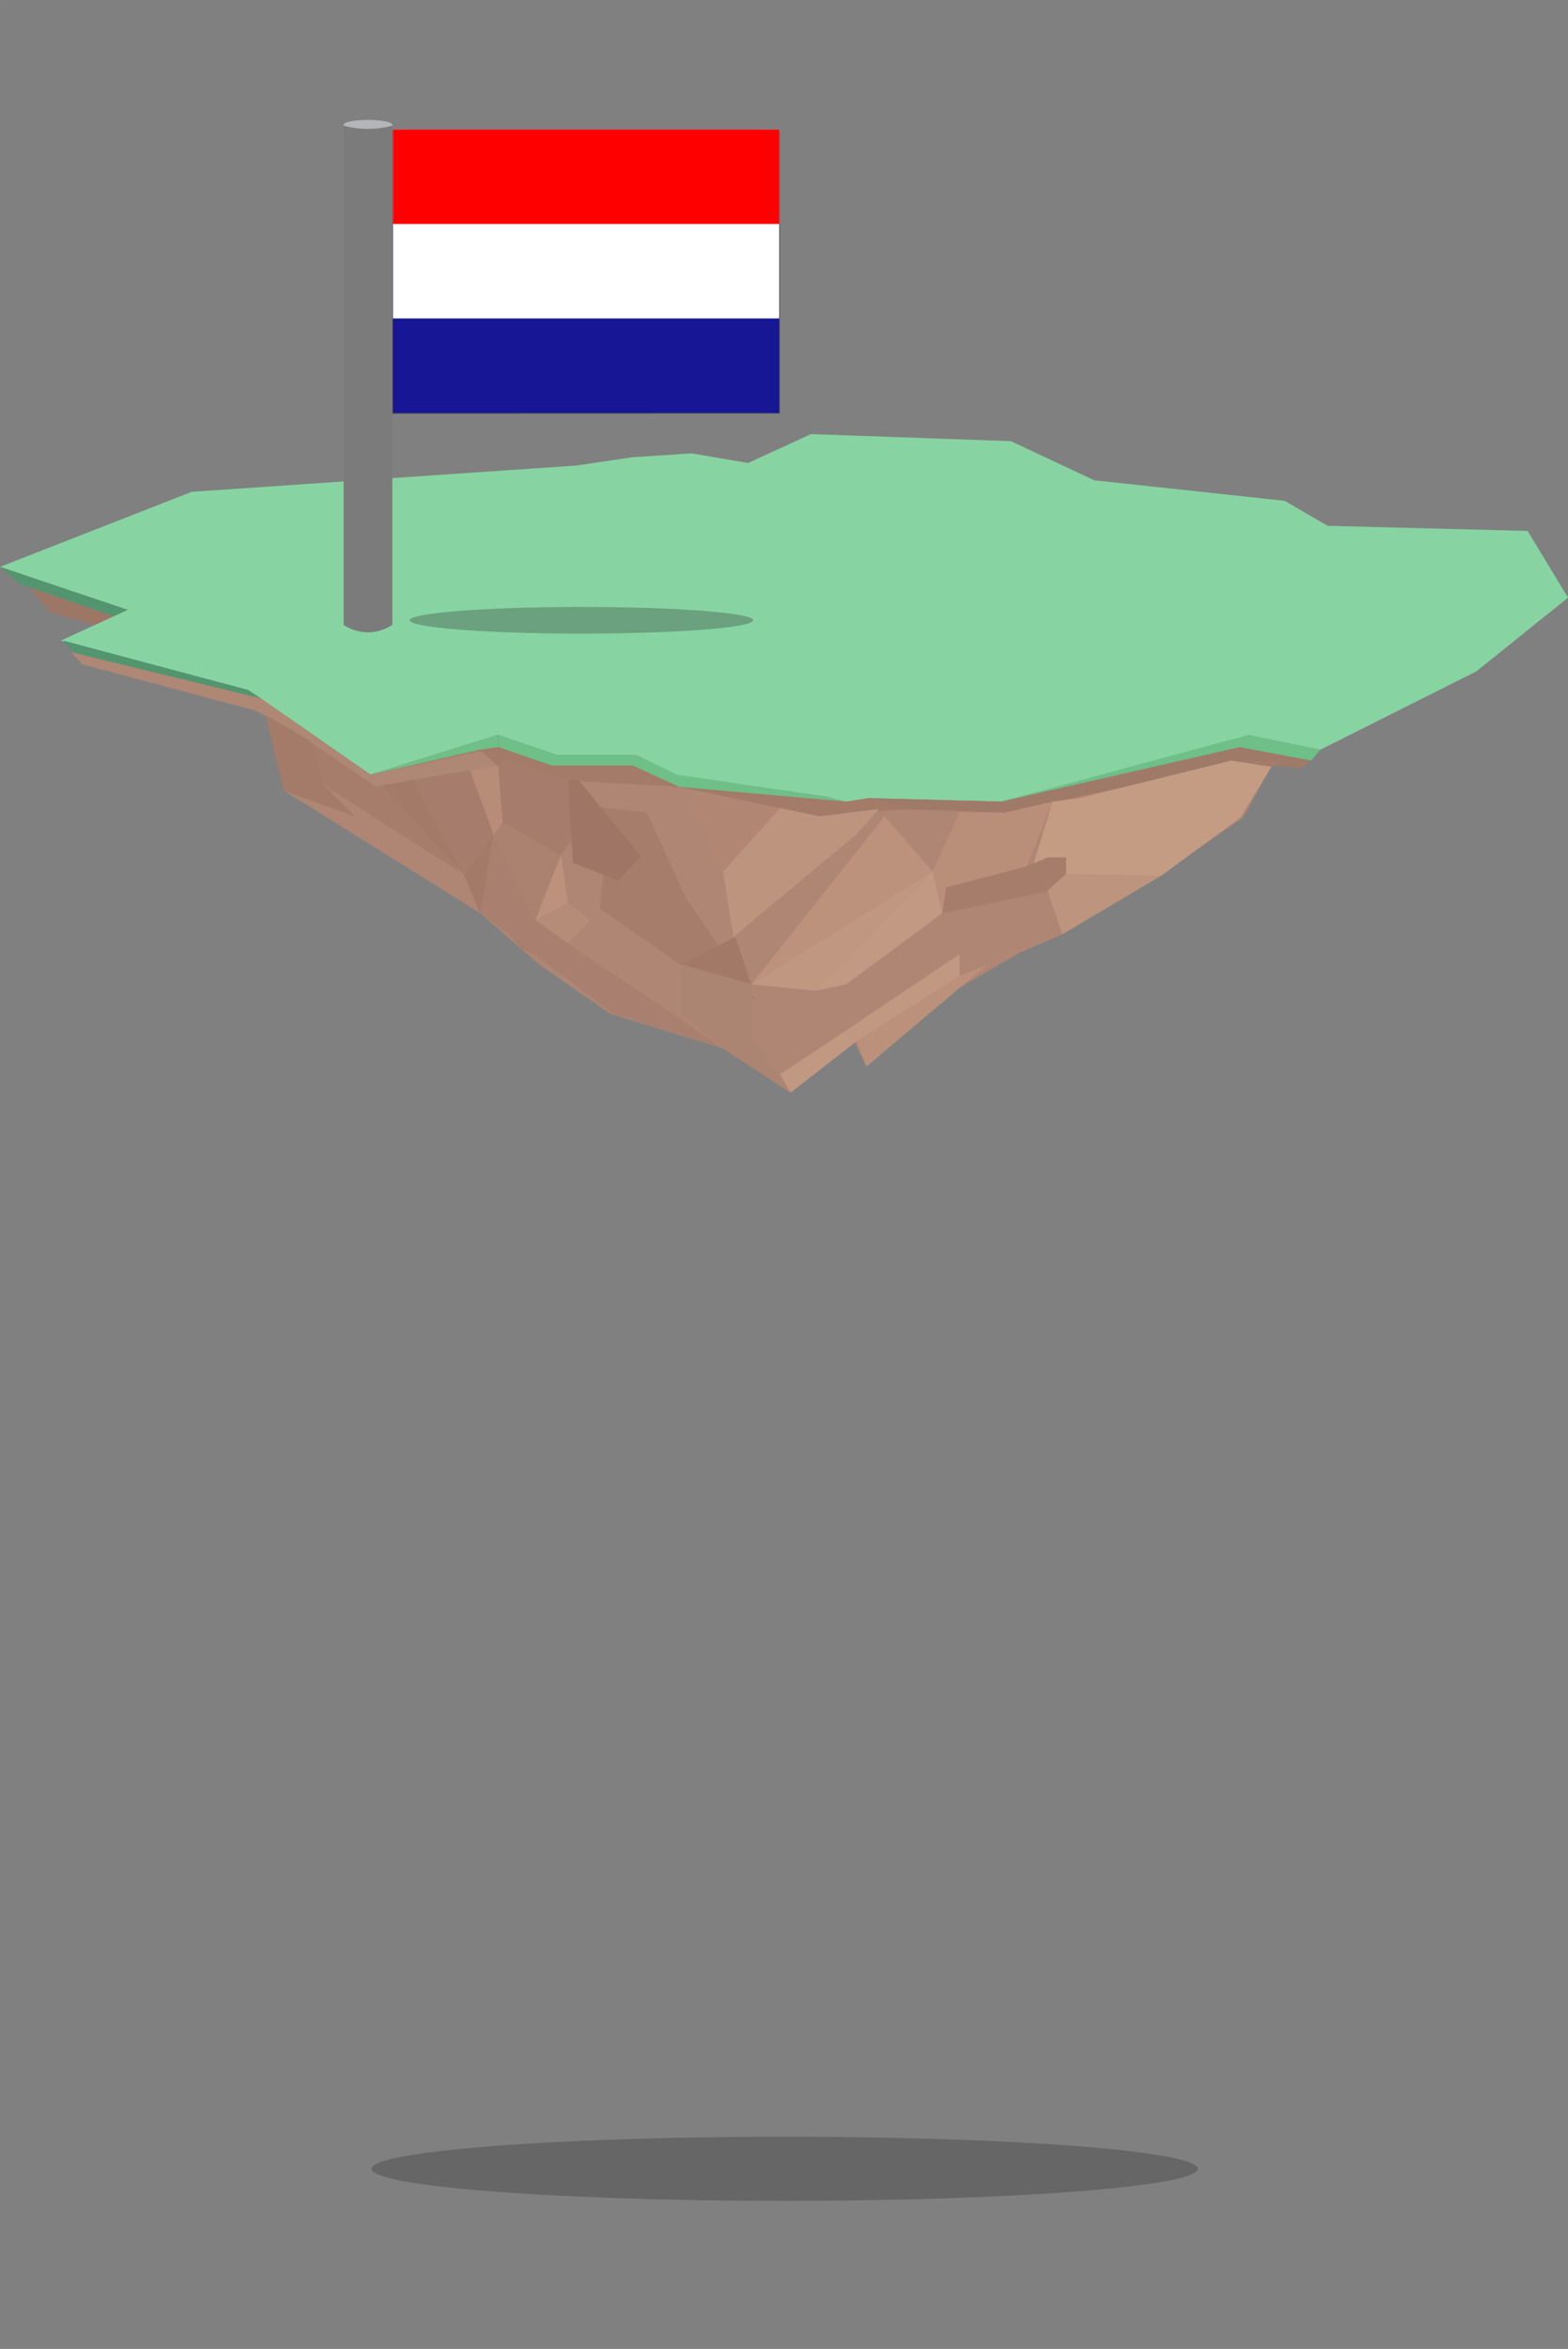 <?xml version="1.0" encoding="utf-8"?>
<!-- Generator: Adobe Illustrator 21.0.0, SVG Export Plug-In . SVG Version: 6.00 Build 0)  -->
<svg version="1.1" id="Ebene_1" xmlns="http://www.w3.org/2000/svg" xmlns:xlink="http://www.w3.org/1999/xlink" x="0px" y="0px"
	 viewBox="0 0 2446 3663" style="enable-background:new 0 0 2446 3663;" xml:space="preserve">
<rect x="0" y="0" width="2446" height="3663" fill="#808080" stroke="none"/>
<style type="text/css">
	.st0{fill:#87D4A2;}
	.st1{fill:#52956E;}
	.st2{fill:#9D7766;}
	.st3{fill:#AE8775;}
	.st4{fill:#A47A69;}
	.st5{fill:#A67C6B;}
	.st6{fill:#AE8673;}
	.st7{fill:#6FBF88;}
	.st8{fill:#A07A69;}
	.st9{fill:#A67D6C;}
	.st10{fill:#A37968;}
	.st11{fill:#B78D78;}
	.st12{fill:#A9806F;}
	.st13{fill:#AB8270;}
	.st14{fill:#9F7665;}
	.st15{fill:#B58C77;}
	.st16{fill:#BC927D;}
	.st17{fill:#BD947E;}
	.st18{fill:#B18773;}
	.st19{fill:#C09781;}
	.st20{fill:#C29982;}
	.st21{fill:#A27867;}
	.st22{fill:#AC8472;}
	.st23{fill:#B98F7A;}
	.st24{fill:#C49C84;}
	.st25{fill:#C19881;}
	.st26{fill:#BB917C;}
	.st27{opacity:0.3;fill:#2B2A29;enable-background:new    ;}
	.st28{fill:#B2B6B7;}
	.st29{fill:#FFFFFF;}
	.st30{fill:#ED2939;stroke:#515151;stroke-width:2;stroke-miterlimit:10;}
	.st31{fill:#FFFFFF;stroke:#515151;stroke-width:2;stroke-miterlimit:10;}
	.st32{fill:#002395;stroke:#515151;stroke-width:2;stroke-miterlimit:10;}
	.st33{fill:#7C7B7B;}
	.st34{fill:#171796;}
	.st35{fill:#FF0000;}
	.st36{fill:#FFFFFF;stroke:#000000;stroke-miterlimit:10;}
	.st37{display:none;}
	.st38{display:inline;fill:#0093DD;}
	.st39{display:inline;fill:#FFFFFF;stroke:#000000;stroke-width:118.163;}
	.st40{display:inline;}
	.st41{fill:#F7DB17;}
	.st42{clip-path:url(#SVGID_15_);}
	.st43{clip-path:url(#SVGID_16_);}
	.st44{clip-path:url(#SVGID_17_);}
	.st45{clip-path:url(#SVGID_18_);}
	.st46{clip-path:url(#SVGID_19_);}
	.st47{clip-path:url(#SVGID_20_);}
	.st48{clip-path:url(#SVGID_21_);}
	.st49{clip-path:url(#SVGID_22_);}
	.st50{clip-path:url(#SVGID_23_);}
	.st51{clip-path:url(#SVGID_24_);}
	.st52{clip-path:url(#SVGID_25_);}
	.st53{clip-path:url(#SVGID_26_);}
	.st54{clip-path:url(#SVGID_27_);}
	.st55{clip-path:url(#SVGID_28_);fill:#0093DD;}
	.st56{clip-path:url(#SVGID_28_);}
</style>
<title>EmptyIslandShadow</title>
<path class="st0" d="M299,767L0,884l199,67L95,999l292,77l191,132l199-62l91,31h124l60,31l240,35l270,7l386-100l112,19l243-122
	l143-115l-63-104l-312-8l-67-39l-297-32l-130-61l-312-11l-98,45l-88-15l-92,6l-88,13L299,767z"/>
<polygon class="st1" points="0,884 32,911 177.1,961.1 199,951 "/>
<polygon class="st1" points="99,999 114,1017 383,1089 407,1089 387,1076 "/>
<polygon class="st2" points="45.9,915.8 79,955 148,974.5 177,961 "/>
<polygon class="st3" points="128,1036 398,1108 461,1142 586,1227 578,1208 473.6,1135.3 407,1089 111,1017 "/>
<polygon class="st4" points="414,1114.7 443,1233 553,1273 506,1225 483.5,1155.3 "/>
<polygon class="st5" points="484,1157 586,1227 644,1217 724,1366 506,1227 "/>
<polygon class="st6" points="506,1225 724,1364 749,1424 443,1233 553,1273 "/>
<polygon class="st3" points="586,1227 777,1194 777,1165 578,1208 "/>
<polygon class="st1" points="578,1208 732.6,1174.6 777,1165 "/>
<polygon class="st6" points="749,1424 841,1504 952,1581 1128,1635 1233,1704 1333,1624 1351,1663 1494,1542 1590,1486 1657,1457 
	1807,1366 1939,1275 1983,1196 1921,1186 1568,1267 1389,1261 1279,1273 1059,1227 987,1215 867,1213 791,1186 777,1194 644,1217 
	"/>
<polygon class="st7" points="777,1165 861,1194 987,1194 1059,1227 1261,1250 1336,1250 1056,1208 992,1177 868,1177 777,1146 
	578,1208 777,1146 "/>
<polygon class="st4" points="749,1171.1 578,1208 777,1146 777,1165 861,1194 987,1194 1059,1227 867,1216 777,1194 "/>
<polygon class="st8" points="1319.7,1247.6 1352,1244.6 1562,1250 1934,1165 2045,1186 2029,1198 1938.5,1187.8 1568,1267 
	1389,1261 "/>
<polygon class="st7" points="2060,1169 2045,1186 1934,1165 1562,1250 1948,1146 "/>
<polygon class="st4" points="1059,1227 1279,1273 1389,1261 1320,1250 "/>
<polygon class="st4" points="1313.5,1267 1429.1,1262.3 1352,1245 1320,1250 "/>
<polyline class="st0" points="1352,1245 1320,1250 1292,1243 1336,1216 "/>
<polygon class="st5" points="742.6,1391.8 813.1,1479.3 940.3,1535.1 818,1390.1 739.7,1365.9 "/>
<polygon class="st5" points="1939,1187 1887,1245 1939,1227 1983,1196 "/>
<polygon class="st5" points="1983,1196 2001,1187 1935,1187 "/>
<polygon class="st5" points="907,1256 1009,1267 1070,1400 1178,1559 1062,1505 936,1417 943,1340 "/>
<polygon class="st7" points="777,1165 749,1169 578,1208 777,1146 "/>
<polygon class="st9" points="644,1216 733.1,1201.3 770,1301 724,1364 "/>
<polygon class="st10" points="724,1364 749,1424 770,1301 "/>
<polygon class="st11" points="733,1201 777,1194 784,1283 770,1301 "/>
<polygon class="st10" points="644,1216 597.6,1225 724,1364 "/>
<polygon class="st12" points="1128,1635 957,1581 749,1424 770,1301 833,1435 "/>
<polygon class="st13" points="875,1334 833,1435 770,1301 784,1283 "/>
<polygon class="st9" points="784,1283 875,1334 893,1308 885.8,1216 791,1186 777,1194 "/>
<polygon class="st14" points="893.7,1345.6 963.8,1373 1000,1335.7 902.1,1216 886,1216 "/>
<polygon class="st15" points="835,1435 886,1408 920,1435 886,1470.9 "/>
<polygon class="st16" points="835,1435 875,1334 886,1408 "/>
<polygon class="st17" points="1128,1359 1216.8,1260 1279,1273 1371.3,1261.5 1336,1301 1144,1461 "/>
<polygon class="st18" points="1077.7,1233 1128,1359 1217,1260 "/>
<polygon class="st16" points="1380,1273 1455,1359 1172,1535 "/>
<polygon class="st19" points="1455,1359 1272,1545 1172,1535 "/>
<polygon class="st20" points="1272,1545 1320,1535 1470,1424 1455,1359 "/>
<polygon class="st21" points="1063,1504 1172,1535 1147,1461 "/>
<polygon class="st22" points="1063,1580 1063,1504 1172,1535 1172,1616 1233,1704 1128,1635 "/>
<polygon class="st23" points="1496.6,1267 1455,1359 1470,1424 1476,1384 1602,1351 1642.1,1250 1568,1267 "/>
<polygon class="st5" points="1470,1424 1549,1408 1634,1390 1663,1362 1663,1337 1634,1337 1602,1351 1558.1,1362.5 1476,1384 "/>
<polygon class="st24" points="1811,1366 1663,1363 1663,1337 1634,1337 1612.5,1346.4 1642,1250 1682.4,1245 1921,1186 1983,1196 
	1935,1275 "/>
<polygon class="st17" points="1634,1388.9 1657,1457 1811,1365.9 1663,1363 "/>
<polygon class="st6" points="1172,1604 1213.2,1675.4 1256,1665 1278,1640 1345,1584 1495,1488 1584,1435 1470,1424 1286,1566 "/>
<polygon class="st25" points="1217,1675 1233,1704 1336,1624 1497,1522 1497,1488 1278,1635 "/>
<polygon class="st26" points="1336,1624 1352,1663 1540,1504 1657,1457 1497,1522 "/>
<ellipse class="st27" cx="1224" cy="3382.1" rx="644.5" ry="50"/>
<ellipse class="st28" cx="574" cy="194.5" rx="38" ry="7.5"/>
<ellipse class="st27" cx="907" cy="967.3" rx="268" ry="20.8"/>
<rect x="808.4" y="205" class="st29" width="65.1" height="439"/>
<rect x="613" y="393.1" class="st29" width="602.5" height="62.7"/>
<rect x="613" y="205" class="st30" width="602.5" height="439"/>
<rect x="613" y="205" class="st31" width="401.7" height="439"/>
<rect x="613" y="205" class="st32" width="200.8" height="439"/>
<path class="st33" d="M536,974.5c5.3,3.5,17.8,10.8,35.3,11.5c20.7,0.8,35.5-8.1,40.7-11.5c0-259.5,0-519,0-778.5
	c-9.3,2.5-22,4.9-37,5c-16,0.1-29.3-2.4-39-5C536,455.5,536,715,536,974.5z"/>
<rect x="613" y="201.9" class="st34" width="602.5" height="442.1"/>
<rect x="613" y="201.9" class="st29" width="602.5" height="294.7"/>
<rect x="613" y="201.9" class="st35" width="602.5" height="147.4"/>
<g transform="scale(0.003)">
	<g>
		<path class="st35" d="M914.3,532.5L914.3,532.5c43.5,0,79.1-34.9,79.1-77.5v-92.1H835.2V455C835.2,497.6,870.8,532.5,914.3,532.5
			L914.3,532.5z"/>
		<path class="st29" d="M914.3,531.2L914.3,531.2c42.7,0,77.6-34.2,77.6-76v-90.8H836.7v90.8C836.7,497,871.6,531.2,914.3,531.2z"/>
		<g>
			<path class="st35" d="M869.5,367.2h-29.9v32.1h29.9V367.2z"/>
			<path class="st35" d="M869.5,431.5h29.9v-32.1h-29.9V431.5z"/>
			<path class="st35" d="M839.6,455c0,2.9,0.2,5.8,0.5,8.6h29.3v-32.1h-29.9V455z"/>
			<path class="st35" d="M929.2,431.5h-29.9v32.1h29.9V431.5z"/>
			<path class="st35" d="M929.2,495.8H959v-32.1h-29.9V495.8z"/>
			<path class="st35" d="M959,513.4c6.6-4.9,12.4-10.8,17-17.6h-17V513.4z"/>
			<path class="st35" d="M869.5,495.8h29.9v-32.1h-29.9V495.8z"/>
			<path class="st35" d="M852.4,495.8c4.7,6.7,10.4,12.7,17.1,17.6v-17.6H852.4z"/>
			<path class="st35" d="M919.4,528c3.3-0.2,6.6-0.7,9.7-1.3v-30.8h-29.9v30.8c3.2,0.6,6.4,1.1,9.7,1.3
				C912.5,528.2,916,528.2,919.4,528L919.4,528z"/>
			<path class="st35" d="M988.3,463.7c0.3-2.8,0.5-5.7,0.5-8.7v-23.5H959v32.1L988.3,463.7L988.3,463.7z"/>
			<path class="st35" d="M929.2,431.5H959v-32.1h-29.9V431.5z"/>
			<path class="st35" d="M929.2,367.2h-29.9v32.1h29.9V367.2z"/>
			<path class="st35" d="M988.8,399.4v-32.1H959v32.1H988.8z"/>
		</g>
	</g>
	<g>
		<path class="st36" d="M990.5,361.9l18.5-41.1l-14.1-22.3l-23.4,8.5l-16.4-18.4l-21.6,12.1l-19.3-15.5L895,300.7l-21.6-12.1
			L857,307l-23.4-8.5l-14.1,22.3L838,362c23.3-10.3,49.1-16.1,76.3-16.1C941.4,345.9,967.2,351.6,990.5,361.9L990.5,361.9z"/>
		<g class="st37">
			<path class="st38" d="M857.5,308.8L857.5,308.8l-23.2-8.4l-13,20.5l5,11.1l12.6,28c9.4-4.1,19.2-7.4,29.3-9.9L857.5,308.8
				L857.5,308.8z"/>
			<path class="st39" d="M856.2,329.1c0.8,1.5,1.3,3.3,1.3,5.2c0,6.1-5.1,11.1-11.3,11.1c-5.5,0-10.1-3.9-11.1-9
				c2,3.4,5.7,5.7,9.9,5.7c6.3,0,11.4-5,11.4-11.2C856.3,330.3,856.3,329.7,856.2,329.1L856.2,329.1z"/>
			<polygon class="st40" points="845.8,313.7 845.8,313.9 845,317.9 848.1,320.6 848.2,320.7 848,320.7 844.1,322.1 843.3,326.1 
				843.3,326.2 843.1,326.1 840,323.5 836.1,324.8 835.9,324.8 836,324.6 836.7,320.7 833.6,318 833.5,317.9 833.7,317.8 
				837.6,316.5 838.4,312.5 838.4,312.3 838.6,312.4 841.7,315.1 845.6,313.8 			"/>
			<g class="st40">
				<path class="st41" d="M841.1,319.4l2.9,2.5l3.7-1.2L841.1,319.4z"/>
				<path class="st41" d="M841.1,319.3l6.6,1.3l-2.9-2.5L841.1,319.3z"/>
				<path class="st41" d="M834,317.9l6.6,1.3l-2.9-2.5L834,317.9z"/>
				<path class="st41" d="M840.6,319.3L834,318l2.9,2.5L840.6,319.3z"/>
				<path class="st41" d="M841,319.1l4.4-5l-3.7,1.2L841,319.1z"/>
				<path class="st41" d="M836.2,324.4l4.4-5l-3.7,1.2L836.2,324.4z"/>
				<path class="st41" d="M840.7,319.5l-4.4,5l3.7-1.2L840.7,319.5z"/>
				<path class="st41" d="M845.5,314.2l-4.4,5l3.7-1.2L845.5,314.2z"/>
				<path class="st41" d="M840.7,319.1l-2.2-6.2l-0.7,3.7L840.7,319.1z"/>
				<path class="st41" d="M843,325.7l-2.2-6.2l-0.7,3.7L843,325.7z"/>
				<path class="st41" d="M841,319.5l2.2,6.2l0.7-3.7L841,319.5z"/>
				<path class="st41" d="M838.7,312.8l2.2,6.2l0.7-3.7L838.7,312.8z"/>
			</g>
		</g>
		<g>
			<defs>
				<path id="SVGID_1_" d="M923,302.6c0,0-0.1,0-0.1,0.1c-0.4,0.5-0.8,0.9-1.1,1.4c-0.4,0.1-0.5,0.3-0.4,0.7
					c-0.5-0.1-0.6,0.4-0.6,0.8c-0.5-0.8-1-1-1.6-0.7c0-0.5-0.3-0.7-0.9-0.8c-0.4,0-0.6-0.2-0.9-0.3c-0.1-0.1-0.2-0.1-0.3-0.2
					c-0.2-0.2-0.5,0-0.4,0.1c0.5,0.9,1,1.7,1.5,2.6c0,0.2,0,0.3,0.2,0.4c0.1,0.3,0.2,0.5,0.3,0.8c0,0.1,0,0.1-0.1,0.2
					c-0.4-0.2-0.9-0.3-1.3-0.3c-0.3,0-0.6-0.1-0.7-0.3c-0.1-0.1-0.2-0.1-0.2,0.2c0,1.1,0.2,2,1.1,3c-0.5,0-0.9,0-1.4,0
					c-0.2,0-0.2,0.1-0.2,0.2c0.2,0.6,0.6,1.2,1.6,1.6c-0.4,0.2-0.7,0.5-0.8,1c0,0.4-0.2,0.7-0.5,0.9c-0.1,0.1-0.2,0.1-0.1,0.2
					c0.5,0.4,1.1,0.4,1.8,0.3c-0.3,0.5-0.5,1.1-0.5,1.7c0.4,0.1,0.8,0.1,1.2-0.1c-0.1,0.1-0.1,0.3-0.1,0.6c0,0.2-0.1,0.4-0.2,0.7
					c-0.1,0.1-0.1,0.2,0,0.2c0.7,0.2,1.3,0.2,1.8,0c0,0.5,0,1,0.1,1.4c0,0.1,0.1,0.2,0.2,0.1c0.3-0.4,0.7-0.8,1.1-1
					c0.1,0.2,0.1,0.3,0.3,0.4c0.2,0.1,0.3,0.3,0.3,0.7c0,0.1,0,0.1,0.1,0.2c0.3,0,1.1-0.7,1.2-1.1c0.4,0.3,0.6,0.5,0.8,0.9
					c0.1,0.2,0.2,0.1,0.3,0c0.1-0.5,0.2-0.9,0.2-1.4c0.5,0.2,1.2,0.3,1.8,0.2c0.1,0,0.1-0.1,0-0.2c-0.1-0.2-0.2-0.5-0.2-0.7
					c0-0.3,0-0.4-0.1-0.6c0.4,0.1,0.8,0.2,1.2,0.1c0.1-0.6-0.1-1.1-0.4-1.7c0.7,0.2,1.3,0.2,1.8-0.2c0.1-0.1,0.1-0.1,0-0.2
					c-0.3-0.2-0.4-0.5-0.4-0.9c0-0.5-0.3-0.8-0.7-1c1-0.3,1.4-0.9,1.7-1.4c0-0.1,0-0.2-0.1-0.2c-0.5,0-1-0.1-1.4-0.1
					c0.9-0.9,1.3-1.8,1.3-2.9c0-0.2-0.1-0.3-0.2-0.2c-0.2,0.2-0.4,0.3-0.7,0.3c-0.4,0-0.9,0-1.3,0.2c0-0.1,0-0.1-0.1-0.2
					c0.1-0.3,0.2-0.5,0.3-0.8c0.2-0.1,0.2-0.2,0.2-0.4c0.6-0.8,1.1-1.7,1.7-2.5c0.1-0.2-0.1-0.3-0.3-0.2c-0.1,0.1-0.2,0.1-0.3,0.2
					c-0.2,0.1-0.5,0.2-0.9,0.3c-0.5,0.1-0.8,0.3-0.9,0.7c-0.6-0.4-1.1-0.2-1.7,0.5c0-0.5,0-0.9-0.6-0.9c0.2-0.3,0.1-0.6-0.3-0.7
					c-0.4-0.5-0.9-1-1.2-1.5C923.1,302.6,923,302.6,923,302.6L923,302.6z"/>
			</defs>
			<defs>
				<path id="SVGID_2_" d="M928,305.5c-0.1-0.1-0.3,0-0.3,0.2c-0.1,0.2-0.1,0.3,0,0.4c0.1,0,0.2,0,0.2-0.1l0-0.1c0,0,0,0,0,0
					C928,305.8,928.1,305.6,928,305.5L928,305.5z"/>
			</defs>
			<defs>
				<path id="SVGID_3_" d="M917.9,305.2c0.1,0,0.2,0,0.3,0.2c0.1,0.2,0.1,0.3,0,0.4s-0.2-0.1-0.3-0.2
					C917.8,305.4,917.8,305.2,917.9,305.2L917.9,305.2z"/>
			</defs>
			<defs>
				<path id="SVGID_4_" d="M926.9,307.3c-0.1,0-0.1,0-0.1,0.1c0,0.1,0,0.1,0.1,0.1s0.1,0,0.1-0.1C927.1,307.3,927,307.3,926.9,307.3
					z"/>
			</defs>
			<defs>
				<path id="SVGID_5_" d="M918.9,307c-0.1,0-0.1,0-0.1,0.1c0,0.1,0,0.1,0.1,0.1s0.1,0,0.1-0.1C919,307,918.9,307,918.9,307z"/>
			</defs>
			<defs>
				<path id="SVGID_6_" d="M927.5,306.7c-1.5-0.2-3-0.4-4.5-0.4c-1.5-0.1-3,0-4.6,0.1c-0.1,0,0,0.2,0,0.2c1.5-0.1,3-0.1,4.5-0.1
					c1.5,0.1,3,0.2,4.5,0.4C927.5,306.9,927.5,306.7,927.5,306.7L927.5,306.7z"/>
			</defs>
			<defs>
				<path id="SVGID_7_" d="M918.4,306.2c1.5-0.1,3.1-0.1,4.6-0.1c1.5,0.1,3,0.2,4.5,0.4l0.2-0.4c-0.1,0-0.1,0-0.2,0
					c-0.1-0.1-0.2-0.3-0.1-0.5c0.1-0.2,0.3-0.3,0.5-0.3c0.1,0,0.1,0.1,0.1,0.2l1-1.4c-0.4,0.2-0.7,0.4-1.2,0.5
					c-0.6,0.1-0.8,0.2-0.8,0.6c0.1,0.3-0.1,0.3-0.4,0.1c-0.6-0.4-1.1,0.1-1.3,0.6c-0.2,0.4-0.3,0.3-0.3,0c0-0.1,0-0.3,0-0.4
					c0-0.4-0.2-0.6-0.4-0.5c-0.3,0.1-0.4,0-0.3-0.1c0.1-0.1,0.2-0.2,0.1-0.4c0-0.1-0.1-0.2-0.3-0.2c-0.3-0.5-0.9-1-1.2-1.5
					c-0.4,0.5-0.8,0.9-1.2,1.4c-0.2,0-0.3,0-0.3,0.2c0,0.2,0.1,0.3,0.1,0.4c0.1,0.2,0,0.3-0.3,0.1c-0.3-0.1-0.4,0-0.4,0.4
					c0,0.1,0,0.3,0,0.4c0,0.4-0.2,0.4-0.3,0c-0.2-0.6-0.7-1.1-1.3-0.7c-0.3,0.1-0.4,0.2-0.4-0.1c0.1-0.3-0.2-0.5-0.8-0.6
					c-0.5-0.1-0.7-0.3-1.1-0.5l0.8,1.4c0,0,0.1-0.1,0.1-0.1c0.2-0.1,0.4,0.1,0.5,0.3c0.1,0.2,0.1,0.5-0.1,0.5c0,0,0,0-0.1,0
					L918.4,306.2L918.4,306.2z"/>
			</defs>
			<defs>
				<path id="SVGID_8_" d="M927.1,308.3C927.1,308.3,927.1,308.3,927.1,308.3c-0.1,0.1-0.2,0.1-0.3,0.3c-0.1,0.1-0.3,0.2-0.4,0.4
					c0,0-0.1,0-0.1,0c0-0.1,0-0.1,0-0.1c0.2-0.1,0.3-0.2,0.4-0.3c0.1-0.1,0.1-0.1,0.2-0.2c-0.2,0-0.4-0.1-0.6-0.1
					c-0.2,0-0.3,0.1-0.5,0.2c-0.1,0.1-0.2,0.1-0.3,0.2c0,0,0,0.1-0.1,0c-0.1,0,0-0.1,0-0.1c0.1-0.1,0.2-0.2,0.3-0.3
					c0.1,0,0.1-0.1,0.2-0.1c-0.2,0-0.4-0.1-0.6-0.1c0,0-0.1,0.1-0.1,0.1c0,0-0.1,0.1-0.1,0.1c0,0,0,0-0.1,0c-0.1,0,0-0.1,0-0.1
					c0-0.1,0.1-0.1,0.1-0.1c0,0,0,0,0,0c-0.2,0-0.3,0-0.5,0c0,0,0,0,0,0c0,0-0.1,0.1-0.1,0.1c0,0-0.1,0.1-0.1,0.1c0,0,0,0.1-0.1,0
					c-0.1,0,0-0.1,0-0.1c0-0.1,0.1-0.1,0.1-0.2c0,0,0,0,0.1-0.1c-0.2,0-0.5,0-0.7,0c0,0,0,0,0,0c-0.1,0-0.1,0.1-0.1,0.1
					c0,0-0.1,0.1-0.1,0.1c0,0,0,0.1-0.1,0c-0.1,0,0-0.1,0-0.1c0-0.1,0.1-0.1,0.1-0.1c0,0,0,0,0,0c-0.2,0-0.5,0-0.7,0
					c-0.2,0-0.5,0-0.7,0c0,0,0,0,0,0c0,0,0.1,0.1,0.1,0.2c0,0,0,0.1,0,0.1c-0.1,0-0.1,0-0.1,0c0,0-0.1-0.1-0.1-0.1
					c0,0-0.1-0.1-0.1-0.1c0,0,0,0,0,0c-0.2,0-0.5,0-0.7,0c0,0,0,0,0.1,0.1c0,0.1,0.1,0.1,0.1,0.2c0,0,0,0.1,0,0.1
					c-0.1,0-0.1,0-0.1,0c0,0,0-0.1-0.1-0.1c0,0-0.1-0.1-0.1-0.1c0,0,0,0,0,0c-0.2,0-0.3,0-0.5,0c0,0,0,0,0,0c0,0,0.1,0.1,0.1,0.2
					c0,0,0,0.1,0,0.1c-0.1,0-0.1,0-0.1,0c0-0.1-0.1-0.1-0.1-0.1c0,0-0.1-0.1-0.1-0.1c0,0,0,0,0,0c-0.2,0-0.4,0-0.7,0
					c0.1,0,0.2,0.1,0.2,0.1c0.1,0.1,0.2,0.2,0.3,0.3c0,0,0,0.1,0,0.1c-0.1,0-0.1,0-0.1,0c-0.1-0.1-0.1-0.2-0.3-0.3
					c-0.1-0.1-0.3-0.2-0.5-0.2l0,0c-0.2,0-0.4,0-0.5,0c0,0.1,0.1,0.1,0.2,0.2c0.1,0.1,0.2,0.2,0.4,0.4c0,0,0,0,0,0.1
					c0,0-0.1,0-0.1,0c-0.2-0.1-0.3-0.3-0.4-0.4c-0.1-0.1-0.2-0.2-0.3-0.3c-0.4-0.2-0.7-0.3-1.1-0.3c-0.3,0-0.6,0-0.9-0.2
					c0.1,0.2,0.1,0.3,0.2,0.5c0.1,0.1,0.2,0.2,0.4,0.3c0,0,0,0,0,0.1c0,0.3,0.1,0.6,0.3,0.8c0.1,0.1,0.2,0.2,0.4,0.3
					c-0.1-0.2-0.3-0.3-0.3-0.5c-0.1-0.3-0.2-0.6-0.1-0.8c0,0,0-0.1,0.1-0.1c0.1,0,0.1,0,0.1,0.1c0,0.2,0,0.5,0.1,0.8
					c0.1,0.2,0.3,0.5,0.6,0.7c0,0,0,0.1-0.1,0.1c-0.3-0.1-0.6-0.3-0.8-0.5c-0.2-0.2-0.3-0.5-0.3-0.8c-0.2-0.1-0.3-0.2-0.4-0.3
					c-0.1-0.1-0.2-0.3-0.2-0.4c0,0.8,0.3,1.6,0.8,2.3c0.1,0.2,0.3,0.4,0.5,0.4c0.2,0.1,0.2,0.2,0,0.2c-0.1,0-0.1,0-0.2,0
					c0.2,0.1,0.3,0.1,0.5,0.2c0.2,0.2,0.4,0.3,0.4,0.6c0,0,0,0.1-0.1,0.1c-0.1,0-0.1,0-0.1-0.1c0-0.2-0.2-0.3-0.4-0.5
					c-0.2-0.1-0.5-0.2-0.8-0.3c-0.3,0-0.6,0-0.9,0c0.1,0.1,0.2,0.1,0.3,0.2c0.2,0.1,0.4,0.2,0.7,0.3c0.2,0,0.3,0.1,0.5,0.2
					c0.1,0.1,0.3,0.2,0.3,0.3c0,0,0,0.1,0,0.1s-0.1,0-0.1,0c-0.1-0.1-0.2-0.2-0.3-0.3c-0.1-0.1-0.3-0.1-0.4-0.2
					c-0.3-0.1-0.5-0.2-0.7-0.3c-0.1-0.1-0.3-0.2-0.4-0.3c0.3,0.8,0.9,1.2,1.6,1.4c0,0,0.1,0,0.1,0c0,0,0,0,0,0
					c0.2,0,0.3,0.1,0.5,0.1c0.2,0,0.3,0.1,0.5,0.1c0,0,0.1,0,0.1,0.1c0,0.1,0,0.1-0.1,0.1c-0.2,0-0.3-0.1-0.5-0.1
					c-0.1,0-0.2,0-0.3-0.1c-0.1,0-0.1,0-0.2,0c-0.5,0-0.9,0.4-0.9,0.9c0,0,0,0,0,0c0.2-0.2,0.4-0.3,0.6-0.4c0.2-0.1,0.5-0.2,0.7-0.1
					c0,0,0.1,0,0,0.1c0,0.1,0,0.1-0.1,0c-0.2-0.1-0.4,0-0.6,0.1c-0.2,0.1-0.4,0.3-0.7,0.5c-0.1,0.3-0.2,0.6-0.4,0.7
					c0.1,0.1,0.2,0.1,0.3,0.1c0.2-0.1,0.4-0.1,0.5-0.2c0.2-0.1,0.4-0.1,0.6-0.1c0,0,0.1,0,0.1,0.1c0,0.1,0,0.1-0.1,0.1
					c-0.2,0-0.4,0-0.5,0.1c-0.2,0-0.3,0.1-0.5,0.2c0.4,0.1,0.9,0,1.3-0.1c0.1,0,0.2-0.1,0.3-0.1c0.1-0.1,0.2-0.1,0.4-0.1
					c0.1-0.1,0.3-0.1,0.4-0.1c0,0,0.1,0,0.1,0.1c0,0.1,0,0.1-0.1,0.1c-0.2,0-0.3,0-0.5,0.1c0,0-0.1,0.1-0.3,0.2
					c-0.1,0-0.1,0.1-0.2,0.1c-0.2,0.2-0.3,0.3-0.4,0.6c-0.1,0.1-0.1,0.3-0.2,0.4c0.1-0.2,0.3-0.4,0.4-0.6c0.2-0.2,0.4-0.4,0.7-0.5
					c0,0,0.1,0,0.1,0c0,0.1,0,0.1,0,0.1c-0.3,0.1-0.5,0.3-0.7,0.5c-0.2,0.2-0.3,0.4-0.5,0.7c-0.1,0.1,0,0-0.1,0.2
					c0.2-0.2,0.4-0.4,0.7-0.6c0.3-0.2,0.6-0.3,0.8-0.2c0,0,0.1,0,0,0.1c0,0.1,0,0.1-0.1,0c-0.2,0-0.5,0-0.7,0.2
					c-0.2,0.2-0.5,0.4-0.8,0.7c0.4,0.1,0.7,0,1.1-0.1c0.2-0.1,0.4-0.3,0.5-0.3c0,0,0.1-0.1,0.1-0.1c0.1-0.1,0.1-0.1,0.2-0.2
					c0,0,0,0,0.1,0c0,0,0,0.1,0,0.1c-0.1,0.1-0.1,0.1-0.2,0.2c-0.1,0.1-0.1,0.1-0.2,0.2c0,0,0,0,0,0c-0.1,0.1-0.3,0.3-0.4,0.5
					c-0.1,0.4-0.1,0.7-0.3,1.1c0.1-0.1,0.3-0.1,0.4-0.3c0.1-0.1,0.2-0.3,0.3-0.4c0.1-0.2,0.2-0.4,0.4-0.5c0.2-0.1,0.3-0.3,0.5-0.3
					c0,0,0.1,0,0.1,0c0,0.1,0,0.1,0,0.1c-0.2,0.1-0.3,0.2-0.5,0.3c-0.1,0.1-0.3,0.3-0.3,0.5c-0.1,0.2-0.2,0.4-0.3,0.5
					c-0.1,0.1-0.2,0.2-0.3,0.2c0.1,0,0.2,0,0.2,0c0.2,0,0.4-0.1,0.6-0.2c0.1-0.1,0.2-0.2,0.3-0.4c0,0,0-0.1,0.1,0s0,0.1,0,0.1
					c-0.1,0.2-0.2,0.3-0.4,0.4c-0.1,0.1-0.2,0.1-0.4,0.2c0.3,0,0.6-0.1,0.9-0.2c0.1,0,0.2-0.3,0.3-0.4c0.1-0.1,0.1-0.2,0.2-0.3
					c0.1-0.1,0.2-0.2,0.3-0.2c0,0,0.1,0,0.1,0c0,0.1,0,0.1,0,0.1c-0.1,0-0.2,0.1-0.3,0.2c-0.1,0.1-0.1,0.2-0.2,0.3
					c0,0.1-0.1,0.4-0.1,0.6c0,0.4,0,0.8,0.1,1.2c0.1-0.1,0.2-0.3,0.3-0.4c0,0,0,0,0,0c0-0.2,0.1-0.4,0.1-0.6c0-0.2,0-0.4,0-0.6
					c0,0,0-0.1,0.1-0.1c0.1,0,0.1,0,0.1,0.1c0,0.2,0,0.4,0,0.7c0,0.2,0,0.4-0.1,0.5c0.1-0.1,0.1-0.1,0.2-0.2
					c0.1-0.2,0.1-0.3,0.2-0.5c0-0.2,0-0.3,0-0.5c0,0,0-0.1,0.1-0.1s0.1,0,0.1,0.1c0,0.2,0,0.3,0,0.5c0,0.1-0.1,0.3-0.1,0.4
					c0.1-0.1,0.2-0.2,0.4-0.2c0-0.1,0-0.3,0-0.4c0-0.1,0-0.3,0.1-0.4c0,0,0-0.1,0.1-0.1c0.1,0,0.1,0.1,0.1,0.1c0,0.1,0,0.2,0,0.3
					c0,0.2,0,0.3,0,0.5c0,0.2,0.1,0.4,0.2,0.5c0.2,0.1,0.3,0.3,0.4,0.6c0-0.3,0.1-0.5,0-0.8c0-0.3-0.1-0.5-0.2-0.7c0,0,0-0.1,0-0.1
					c0.1,0,0.1,0,0.1,0c0.1,0.2,0.2,0.5,0.2,0.8c0,0.3,0,0.6-0.1,1c0.2-0.2,0.8-0.5,0.8-1.1c0-0.1,0-0.1-0.1-0.1c0,0,0-0.1,0-0.1
					c0.1,0,0.1,0,0.1,0c0,0.1,0.1,0.1,0.1,0.2c0,0,0,0.1,0,0.2c0,0,0.1-0.1,0.1-0.1c0,0,0.1,0.1,0.2,0.1c0-0.1-0.1-0.2-0.1-0.4
					c0-0.2,0-0.3,0-0.5c0,0,0-0.1,0.1,0c0.1,0,0.1,0,0,0.1c0,0.1-0.1,0.3,0,0.5c0,0.2,0.1,0.3,0.1,0.5c0,0,0,0,0,0
					c0,0,0.1,0.1,0.1,0.1c0-0.2,0-0.3,0-0.5c0-0.2,0-0.5,0-0.7c0,0,0-0.1,0.1-0.1c0.1,0,0.1,0,0.1,0.1c0,0.2,0,0.4,0,0.6
					c0,0.2,0,0.4,0.1,0.7c0,0,0,0,0,0c0.1,0.1,0.2,0.2,0.3,0.4c0.1-0.4,0.2-0.8,0.2-1.2c0-0.1-0.1-0.5-0.1-0.6
					c-0.1-0.1-0.1-0.2-0.2-0.3c-0.1-0.1-0.2-0.2-0.3-0.2c0,0-0.1,0,0-0.1c0-0.1,0.1,0,0.1,0c0.1,0.1,0.2,0.1,0.3,0.3
					c0.1,0.1,0.1,0.2,0.2,0.3c0.1,0,0.1,0.4,0.3,0.4c0.3,0.1,0.6,0.2,0.9,0.2c-0.1,0-0.3-0.1-0.4-0.2c-0.1-0.1-0.3-0.3-0.3-0.5
					c0,0,0-0.1,0-0.1c0.1,0,0.1,0,0.1,0c0.1,0.2,0.2,0.3,0.3,0.4c0.2,0.1,0.6,0.3,0.8,0.3c-0.1-0.1-0.2-0.2-0.3-0.3
					c-0.1-0.1-0.2-0.3-0.3-0.5c-0.1-0.2-0.2-0.4-0.3-0.5c-0.1-0.1-0.3-0.3-0.5-0.3c0,0-0.1,0,0-0.1c0-0.1,0.1,0,0.1,0
					c0.2,0.1,0.4,0.2,0.5,0.4c0.1,0.2,0.2,0.3,0.3,0.5c0.1,0.2,0.1,0.3,0.2,0.5c0.1,0.1,0.2,0.2,0.3,0.3c-0.2-0.4-0.1-0.7-0.2-1.1
					c-0.1-0.3-0.4-0.6-0.4-0.6c0.1-0.1,0.3,0.2,0.5,0.3c0.3,0.1,0.7,0.2,1.1,0.2c-0.2-0.3-0.5-0.5-0.7-0.7c-0.2-0.2-0.5-0.3-0.7-0.3
					c0,0-0.1,0-0.1-0.1c0-0.1,0-0.1,0.1-0.1c0.3,0,0.5,0.1,0.8,0.3c0.2,0.2,0.4,0.4,0.6,0.6c0-0.1,0,0-0.1-0.2
					c-0.1-0.2-0.2-0.5-0.4-0.7c-0.2-0.2-0.4-0.4-0.6-0.5c0,0-0.1,0,0-0.1c0-0.1,0.1,0,0.1,0c0.3,0.1,0.5,0.3,0.7,0.5
					c0.2,0.2,0.3,0.4,0.4,0.6c0-0.2-0.1-0.3-0.1-0.5c-0.1-0.2-0.2-0.4-0.4-0.6c-0.1-0.1-0.4-0.3-0.4-0.4c-0.1,0-0.1,0-0.1-0.1
					c-0.1-0.1-0.2-0.1-0.3-0.1c0,0-0.1,0-0.1-0.1c0-0.1,0-0.1,0.1-0.1c0.1,0,0.2,0.1,0.4,0.1c0.1,0,0.1,0.1,0.2,0.1
					c0.1,0,0.3,0.1,0.4,0.2c0.4,0.2,0.9,0.3,1.3,0.2c-0.1-0.1-0.3-0.1-0.4-0.2c-0.2-0.1-0.3-0.1-0.5-0.1c0,0-0.1,0-0.1-0.1
					s0-0.1,0.1-0.1c0.2,0,0.4,0.1,0.6,0.1c0.2,0.1,0.3,0.1,0.5,0.2c0.1,0.1,0.2,0,0.3-0.1c-0.2-0.2-0.3-0.5-0.4-0.8l0,0
					c-0.2-0.2-0.4-0.4-0.6-0.5c-0.2-0.1-0.4-0.2-0.6-0.1c0,0-0.1,0-0.1,0c0-0.1,0-0.1,0-0.1c0.3-0.1,0.5,0,0.7,0.2
					c0.2,0.1,0.4,0.3,0.5,0.4c0,0,0,0,0,0c0-0.5-0.4-1-0.8-1c-0.2,0-0.4,0-0.4-0.1c0-0.1,0.2-0.1,0.5-0.2c0.8-0.2,1.3-0.5,1.7-1.3
					c-0.1,0.1-0.2,0.2-0.4,0.2c-0.2,0.1-0.4,0.2-0.7,0.2c-0.2,0-0.3,0.1-0.4,0.1c-0.1,0.1-0.2,0.2-0.3,0.3c0,0,0,0-0.1,0
					c0,0,0-0.1,0-0.1c0.1-0.1,0.2-0.2,0.4-0.3c0.1-0.1,0.3-0.1,0.5-0.2c0.3-0.1,0.5-0.1,0.7-0.2c0.1,0,0.2-0.1,0.3-0.2
					c-0.3,0-0.6,0-0.9,0c-0.3,0.1-0.6,0.2-0.8,0.3c-0.2,0.1-0.4,0.3-0.4,0.4c0,0,0,0.1-0.1,0.1c-0.1,0-0.1,0-0.1-0.1
					c0-0.2,0.2-0.4,0.5-0.5c0.1-0.1,0.3-0.1,0.5-0.2c-0.1,0-0.1,0-0.2,0c-0.2,0-0.2-0.1,0-0.2c0.2-0.1,0.4-0.3,0.5-0.4
					c0.6-0.6,0.9-1.4,1-2.2c-0.1,0.1-0.1,0.3-0.2,0.4c-0.1,0.1-0.3,0.2-0.5,0.3c-0.1,0.3-0.2,0.6-0.4,0.8c-0.2,0.2-0.4,0.3-0.8,0.4
					c-0.1,0-0.1-0.1-0.1-0.1c0.3-0.2,0.5-0.4,0.6-0.7c0.1-0.3,0.2-0.5,0.2-0.8c0,0,0-0.1,0.1-0.1c0.1,0,0.1,0,0.1,0.1
					c0,0.3,0,0.5-0.2,0.8c-0.1,0.2-0.2,0.3-0.4,0.5c0.1-0.1,0.3-0.2,0.4-0.3c0.2-0.2,0.3-0.4,0.4-0.7c0,0,0,0,0,0
					c0.2,0,0.3-0.1,0.4-0.3c0.1-0.1,0.2-0.3,0.3-0.4c-0.3,0.1-0.6,0.1-0.9,0.1C927.8,308.1,927.5,308.2,927.1,308.3L927.1,308.3z"/>
			</defs>
			<defs>
				<path id="SVGID_9_" d="M927,308c-1.4-0.2-2.7-0.3-4.1-0.4c-1.4-0.1-2.8,0-4.1,0.1c0,0,0,0.1,0,0.1c0,0.1,0.1,0.1,0.2,0.1
					c1.3-0.1,2.6-0.1,3.9,0c1.4,0.1,2.7,0.1,4.1,0.4C927,308.1,927.1,308,927,308L927,308z"/>
			</defs>
			<defs>
				<path id="SVGID_10_" d="M918.8,307.5c1.4-0.1,2.7-0.1,4.1-0.1c1.4,0.1,2.7,0.2,4.1,0.4l0.1-0.2c0,0-0.1,0-0.1,0
					c-0.1,0-0.2-0.1-0.2-0.3c0-0.1,0.1-0.2,0.3-0.2c0.1,0,0.2,0.1,0.2,0.2l0.1-0.3c-1.4-0.2-2.9-0.3-4.3-0.4c-1.5-0.1-2.9,0-4.4,0
					l0.1,0.3c0-0.1,0.1-0.1,0.2-0.1c0.1,0,0.2,0.1,0.2,0.3c0,0.1-0.1,0.2-0.3,0.2c0,0-0.1,0-0.1,0L918.8,307.5L918.8,307.5
					L918.8,307.5z M925,306.9c-0.1,0-0.3,0.1-0.3,0.2c0,0.1,0.1,0.2,0.2,0.3c0.1,0,0.3-0.1,0.3-0.2S925.2,306.9,925,306.9z
					 M925,307.1c-0.1,0-0.1,0-0.1,0.1c0,0.1,0,0.1,0.1,0.1c0.1,0,0.1,0,0.1-0.1S925.1,307.1,925,307.1z M922.8,306.8
					c-0.1,0-0.3,0.1-0.3,0.2c0,0.1,0.1,0.2,0.2,0.3c0.1,0,0.3-0.1,0.3-0.2C923.1,306.9,923,306.8,922.8,306.8z M922.8,306.9
					c-0.1,0-0.1,0-0.1,0.1c0,0.1,0,0.1,0.1,0.1s0.1,0,0.1-0.1C923,307,922.9,306.9,922.8,306.9z M920.7,306.8
					c-0.1,0-0.3,0.1-0.3,0.2c0,0.1,0.1,0.2,0.2,0.3c0.1,0,0.3-0.1,0.3-0.2C921,306.9,920.8,306.8,920.7,306.8z M920.7,306.9
					c-0.1,0-0.1,0-0.1,0.1c0,0.1,0,0.1,0.1,0.1c0.1,0,0.1,0,0.1-0.1C920.8,306.9,920.8,306.9,920.7,306.9z"/>
			</defs>
			<defs>
				<path id="SVGID_11_" d="M923,305.3c0-0.1-0.1-0.3-0.2-0.4c-0.1-0.1-0.2-0.2-0.4-0.2c-0.1,0-0.1-0.1,0-0.1c0.1,0,0.2-0.1,0.3-0.2
					c0.1-0.1,0.2-0.3,0.2-0.5c0-0.1,0.1-0.1,0.1,0c0,0.2,0.1,0.3,0.2,0.4c0.1,0.1,0.2,0.2,0.4,0.3c0.1,0,0,0.1,0,0.1
					c-0.1,0-0.2,0.1-0.3,0.2c-0.1,0.1-0.2,0.3-0.2,0.4C923.1,305.4,923,305.4,923,305.3L923,305.3z M923.1,305.1
					c0-0.1,0.1-0.2,0.2-0.3c0.1-0.1,0.1-0.1,0.2-0.2c-0.1-0.1-0.2-0.1-0.3-0.2c-0.1-0.1-0.1-0.1-0.1-0.2c0,0.1-0.1,0.2-0.2,0.3
					c-0.1,0.1-0.1,0.2-0.2,0.2c0.1,0,0.2,0.1,0.3,0.2C923,304.9,923,305,923.1,305.1z"/>
			</defs>
			<defs>
				<path id="SVGID_12_" d="M924.3,315.2l-1,0.4c0,0-0.1,0-0.1,0c0-0.1,0-0.1,0-0.1l1-0.4C924.3,315.1,924.3,315.1,924.3,315.2
					C924.4,315.2,924.3,315.2,924.3,315.2z M924.4,314.6l-1.2,0.6c0,0-0.1,0-0.1,0c0-0.1,0-0.1,0-0.1l1.2-0.6
					C924.4,314.4,924.4,314.4,924.4,314.6C924.5,314.6,924.5,314.6,924.4,314.6z M920.8,314.3l1.2,0.7c0,0,0.1,0,0,0.1
					c0,0.1-0.1,0-0.1,0l-1.2-0.7c0,0-0.1,0,0-0.1C920.7,314.3,920.7,314.3,920.8,314.3z M920.8,315l1,0.4c0,0,0.1,0,0,0.1
					c0,0.1-0.1,0.1-0.1,0l-1-0.4C920.7,315.1,920.7,315.1,920.8,315C920.8,314.9,920.8,314.9,920.8,315L920.8,315z M921.3,315.8
					c0.3,0.1,0.5,0.1,0.7,0.1c0.2,0,0.3-0.1,0.4-0.3l0-1c-0.2,0-0.4,0-0.6-0.1c-0.2-0.1-0.3-0.2-0.4-0.4c-0.1-0.2,0-0.5,0-0.6
					c0,0,0-0.1,0.1,0c0.1,0,0.1,0.1,0.1,0.1c0,0.2-0.1,0.4,0,0.6c0,0.1,0.1,0.2,0.3,0.3c0.2,0.1,0.4,0.1,0.6,0.1
					c0.2,0,0.4,0,0.6-0.1c0.2,0,0.3-0.1,0.4-0.2c0.1-0.1,0.1-0.2,0.1-0.3c0-0.1,0-0.1-0.1-0.2c-0.1,0-0.2-0.1-0.3-0.1
					c-0.1,0-0.2,0-0.3,0c-0.1,0-0.1,0-0.2,0c0,0-0.1,0-0.1-0.1s0-0.1,0.1-0.1c0,0,0.1,0,0.1,0c0.1,0,0.2,0,0.3,0
					c0.1,0,0.2,0,0.3,0.1c0.1,0.1,0.1,0.1,0.2,0.3c0,0.2,0,0.3-0.2,0.5c-0.1,0.1-0.3,0.2-0.5,0.3c-0.2,0-0.4,0.1-0.6,0.1l0,0.9
					c0,0,0,0,0,0c0.1,0.2,0.2,0.3,0.4,0.3c0.2,0,0.4,0,0.7,0c0,0,0.1,0,0.1,0.1c0,0.1,0,0.1-0.1,0.1c-0.3,0.1-0.6,0.1-0.8,0
					c-0.2,0-0.3-0.1-0.4-0.3c-0.1,0.1-0.3,0.2-0.4,0.2c-0.2,0-0.5,0-0.8-0.1C921.2,316,921.1,316,921.3,315.8
					C921.2,315.8,921.2,315.8,921.3,315.8L921.3,315.8z M922,316.3l0.8,0c0,0,0.1,0,0.1,0.1c0,0.1,0,0.1-0.1,0.1l-0.8,0
					C921.9,316.4,921.9,316.4,922,316.3C921.9,316.3,921.9,316.3,922,316.3z"/>
			</defs>
			<defs>
				<path id="SVGID_13_" d="M923.4,310.3c0.3-0.2,0.6-0.4,0.9-0.6c0.3-0.1,0.5-0.2,0.7-0.2c0,0,0.1,0,0.1,0.1c0,0.1,0,0.1-0.1,0.1
					c-0.2,0-0.4,0-0.7,0.2c-0.3,0.1-0.5,0.3-0.8,0.5c0,0-0.1,0-0.1,0C923.3,310.3,923.4,310.3,923.4,310.3L923.4,310.3z
					 M922.2,310.3c-0.3-0.3-0.6-0.5-0.9-0.7c-0.3-0.2-0.5-0.2-0.7-0.2c0,0-0.1,0-0.1-0.1c0-0.1,0-0.1,0.1-0.1c0.2,0,0.5,0.1,0.8,0.2
					c0.3,0.2,0.6,0.4,0.9,0.7c0,0,0.1,0.1,0,0.1C922.2,310.4,922.2,310.3,922.2,310.3L922.2,310.3z M921.7,312.3
					c0.1-0.2,0.2-0.3,0.3-0.4c0.1-0.1,0.2-0.2,0.4-0.3c0,0,0.1,0,0.1,0c0,0.1,0,0.1,0,0.1c-0.1,0.1-0.2,0.2-0.3,0.3
					c-0.1,0.1-0.2,0.2-0.3,0.4C921.8,312.4,921.8,312.4,921.7,312.3C921.6,312.3,921.6,312.3,921.7,312.3z M922.5,308.9
					c0.1,0.1,0.2,0.3,0.2,0.4c0,0.2,0.1,0.3,0.1,0.6c0,0.2,0,0.3,0,0.5c0,0.2-0.1,0.3-0.2,0.5c-0.1,0.1-0.2,0.2-0.3,0.2
					c-0.1,0-0.2,0-0.3,0c0.1,0.2,0.1,0.4,0,0.6c0,0-0.1,0.1-0.1,0c-0.1,0-0.2-0.1-0.3-0.1s-0.2-0.1-0.3-0.1l0,0
					c-0.2-0.1-0.3-0.2-0.5-0.2c-0.1-0.1-0.2-0.2-0.3-0.3l0,0c-0.1-0.1-0.1-0.2-0.2-0.3c0-0.1,0-0.2,0-0.3c-0.1-0.1-0.3-0.2-0.4-0.2
					c-0.1-0.1-0.2-0.2-0.3-0.3c0,0-0.1-0.1,0-0.1c0.1,0,0.1,0,0.1,0c0.1,0.1,0.2,0.2,0.3,0.2c0.1,0.1,0.3,0.2,0.4,0.3
					c0.2,0,0.5,0.1,0.7,0.2c0.2,0.1,0.4,0.2,0.6,0.4c0,0,0,0,0.1,0c0,0,0,0,0,0c0.1,0,0.2,0.1,0.3,0c0.1,0,0.2-0.1,0.3-0.2
					c0.1-0.1,0.2-0.3,0.2-0.4c0-0.2,0-0.3,0-0.5l0,0c0-0.2,0-0.4-0.1-0.5c0-0.2-0.1-0.3-0.2-0.4
					C922.4,308.9,922.4,308.9,922.5,308.9C922.5,308.8,922.5,308.9,922.5,308.9L922.5,308.9z M921.7,310.9c-0.2-0.2-0.4-0.3-0.6-0.4
					c-0.2-0.1-0.4-0.2-0.6-0.2c0,0.1,0,0.2,0,0.3c0,0.1,0.1,0.2,0.1,0.3l0,0c0.1,0.1,0.1,0.1,0.3,0.2c0.1,0.1,0.3,0.1,0.4,0.2l0,0
					c0.1,0,0.2,0.1,0.3,0.1c0.1,0,0.1,0.1,0.2,0.1C921.8,311.3,921.8,311.2,921.7,310.9C921.7,311,921.7,311,921.7,310.9
					L921.7,310.9z M923.3,309c-0.1,0.1-0.2,0.2-0.2,0.4c-0.1,0.1-0.1,0.3-0.1,0.5l0,0c0,0.2,0,0.3,0,0.5c0,0.1,0.1,0.3,0.2,0.4
					c0.1,0.1,0.1,0.1,0.2,0.2c0.1,0,0.2,0,0.3,0c0,0,0,0,0.1,0c0,0,0,0,0.1,0c0.2-0.1,0.4-0.3,0.7-0.4c0.3-0.1,0.5-0.2,0.8-0.2
					c0.2-0.1,0.3-0.1,0.4-0.2s0.2-0.2,0.3-0.2c0,0,0.1-0.1,0.1,0s0,0.1,0,0.1c-0.1,0.1-0.2,0.2-0.3,0.2c-0.1,0.1-0.3,0.1-0.4,0.2
					c0,0.1,0,0.2-0.1,0.3c0,0.1-0.1,0.2-0.2,0.3l0,0c-0.1,0.1-0.2,0.2-0.3,0.2c-0.1,0.1-0.3,0.1-0.5,0.2l0,0c-0.1,0-0.2,0.1-0.3,0.1
					c-0.1,0-0.2,0.1-0.3,0.1c0,0-0.1,0-0.1,0c-0.1-0.2,0-0.4,0-0.6c-0.1,0-0.2,0-0.3,0c-0.1,0-0.2-0.1-0.3-0.2
					c-0.1-0.2-0.2-0.3-0.2-0.5c0-0.2,0-0.3,0-0.5c0-0.2,0-0.4,0.1-0.5c0.1-0.2,0.1-0.3,0.2-0.4C923.2,308.9,923.3,308.9,923.3,309
					C923.4,309,923.4,309,923.3,309L923.3,309z M925.2,310.5c-0.2,0-0.4,0.1-0.6,0.2c-0.2,0.1-0.4,0.2-0.6,0.4c0,0,0,0,0,0.1
					c-0.1,0.2-0.1,0.4-0.1,0.5c0.1,0,0.1-0.1,0.2-0.1c0.1,0,0.2-0.1,0.3-0.1l0,0c0.2-0.1,0.3-0.1,0.5-0.2c0.1-0.1,0.2-0.1,0.3-0.2
					l0,0c0.1-0.1,0.1-0.2,0.2-0.3C925.2,310.7,925.2,310.6,925.2,310.5L925.2,310.5z"/>
			</defs>
			<defs>
				<path id="SVGID_14_" d="M924.5,310.6c-0.2,0-0.4,0.2-0.4,0.4c0,0.2,0.2,0.4,0.4,0.4c0.2,0,0.4-0.2,0.5-0.4
					C924.9,310.8,924.8,310.6,924.5,310.6z M924.5,310.7c-0.2,0-0.3,0.1-0.3,0.3c0,0.2,0.1,0.3,0.3,0.3s0.3-0.1,0.3-0.3
					C924.8,310.8,924.7,310.7,924.5,310.7z M924.5,310.8c-0.1,0-0.2,0.1-0.2,0.2c0,0.1,0.1,0.2,0.2,0.2s0.2-0.1,0.2-0.2
					C924.7,310.9,924.6,310.8,924.5,310.8z M921.1,310.5c0.2,0,0.4,0.2,0.4,0.4s-0.2,0.4-0.5,0.4c-0.2,0-0.4-0.2-0.4-0.4
					C920.7,310.6,920.9,310.4,921.1,310.5z M921.1,310.6c0.2,0,0.3,0.1,0.3,0.3c0,0.2-0.1,0.3-0.3,0.3c-0.2,0-0.3-0.1-0.3-0.3
					C920.8,310.7,920.9,310.6,921.1,310.6z M921.1,310.7c0.1,0,0.2,0.1,0.2,0.2c0,0.1-0.1,0.2-0.2,0.2c-0.1,0-0.2-0.1-0.2-0.2
					C920.9,310.8,921,310.7,921.1,310.7z"/>
			</defs>
			<clipPath id="SVGID_15_">
				<use xlink:href="#SVGID_1_"  style="overflow:visible;"/>
			</clipPath>
			<clipPath id="SVGID_16_" class="st42">
				<use xlink:href="#SVGID_2_"  style="overflow:visible;"/>
			</clipPath>
			<clipPath id="SVGID_17_" class="st43">
				<use xlink:href="#SVGID_3_"  style="overflow:visible;"/>
			</clipPath>
			<clipPath id="SVGID_18_" class="st44">
				<use xlink:href="#SVGID_4_"  style="overflow:visible;"/>
			</clipPath>
			<clipPath id="SVGID_19_" class="st45">
				<use xlink:href="#SVGID_5_"  style="overflow:visible;"/>
			</clipPath>
			<clipPath id="SVGID_20_" class="st46">
				<use xlink:href="#SVGID_6_"  style="overflow:visible;"/>
			</clipPath>
			<clipPath id="SVGID_21_" class="st47">
				<use xlink:href="#SVGID_7_"  style="overflow:visible;"/>
			</clipPath>
			<clipPath id="SVGID_22_" class="st48">
				<use xlink:href="#SVGID_8_"  style="overflow:visible;"/>
			</clipPath>
			<clipPath id="SVGID_23_" class="st49">
				<use xlink:href="#SVGID_9_"  style="overflow:visible;"/>
			</clipPath>
			<clipPath id="SVGID_24_" class="st50">
				<use xlink:href="#SVGID_10_"  style="overflow:visible;"/>
			</clipPath>
			<clipPath id="SVGID_25_" class="st51">
				<use xlink:href="#SVGID_11_"  style="overflow:visible;"/>
			</clipPath>
			<clipPath id="SVGID_26_" class="st52">
				<use xlink:href="#SVGID_12_"  style="overflow:visible;"/>
			</clipPath>
			<clipPath id="SVGID_27_" class="st53">
				<use xlink:href="#SVGID_13_"  style="overflow:visible;"/>
			</clipPath>
			<clipPath id="SVGID_28_" class="st54">
				<use xlink:href="#SVGID_14_"  style="overflow:visible;"/>
			</clipPath>
			<path class="st55" d="M933.4,302.6L933.4,302.6l-19.2-15.3l-19.1,15.3l3.6,42.4c5.1-0.4,10.3-0.6,15.5-0.6
				c5.2,0,10.4,0.2,15.6,0.6L933.4,302.6L933.4,302.6z"/>
			<g id="lion" class="st56">
				<path d="M914.2,321.7c0,0-0.1,0-0.1,0.1c-0.4,0.5-0.7,0.9-1.1,1.4c-0.4,0.1-0.5,0.4-0.3,0.7c-0.5-0.1-0.6,0.4-0.6,0.9
					c-0.5-0.7-1-0.9-1.6-0.6c0-0.5-0.4-0.7-0.9-0.8c-0.4,0-0.6-0.1-0.9-0.3c-0.1-0.1-0.2-0.1-0.3-0.2c-0.3-0.2-0.5,0-0.3,0.1
					c0.5,0.9,1.1,1.7,1.6,2.6c0,0.2,0,0.3,0.2,0.4c0.1,0.3,0.2,0.5,0.3,0.8c0,0.1,0,0.1-0.1,0.2c-0.4-0.2-0.9-0.2-1.3-0.3
					c-0.3,0-0.6-0.1-0.7-0.3c-0.1-0.1-0.2-0.1-0.2,0.2c0,1.1,0.3,2,1.2,2.9c-0.5,0-0.9,0-1.4,0c-0.2,0-0.2,0.1-0.1,0.2
					c0.3,0.6,0.7,1.1,1.7,1.5c-0.4,0.2-0.7,0.6-0.7,1c0,0.4-0.2,0.8-0.4,0.9c-0.1,0.1-0.2,0.1,0,0.2c0.5,0.4,1.1,0.4,1.8,0.2
					c-0.3,0.5-0.5,1.1-0.4,1.7c0.4,0.1,0.8,0,1.2-0.1c-0.1,0.1-0.1,0.3-0.1,0.6c0,0.2-0.1,0.5-0.2,0.7c-0.1,0.1-0.1,0.2,0,0.2
					c0.7,0.2,1.3,0.1,1.8-0.1c0,0.5,0,1,0.2,1.4c0,0.1,0.1,0.2,0.3,0.1c0.3-0.4,0.6-0.8,1.1-1c0.1,0.2,0.2,0.3,0.3,0.4
					c0.2,0.1,0.3,0.3,0.3,0.7c0,0.1,0,0.1,0.1,0.2c0.3,0,1-0.7,1.2-1.2c0.4,0.2,0.6,0.5,0.9,0.9c0.1,0.1,0.2,0.1,0.3,0
					c0.1-0.5,0.1-0.9,0.1-1.4c0.5,0.2,1.2,0.3,1.8,0.1c0.1,0,0.1-0.1,0-0.2c-0.1-0.2-0.2-0.5-0.2-0.7c0-0.3,0-0.4-0.1-0.6
					c0.4,0.1,0.8,0.2,1.2,0.1c0.1-0.6-0.1-1.1-0.4-1.7c0.7,0.2,1.3,0.1,1.8-0.2c0.1-0.1,0.1-0.1,0-0.2c-0.3-0.1-0.4-0.5-0.4-0.9
					c-0.1-0.5-0.3-0.8-0.7-1c1-0.4,1.4-0.9,1.7-1.5c0-0.1,0-0.2-0.1-0.2c-0.5,0-1,0-1.4-0.1c0.9-0.9,1.2-1.9,1.2-2.9
					c0-0.2-0.1-0.3-0.2-0.2c-0.1,0.2-0.4,0.3-0.7,0.3c-0.4,0-0.9,0-1.3,0.3c0-0.1,0-0.1-0.1-0.2c0.1-0.3,0.2-0.5,0.3-0.8
					c0.2-0.1,0.2-0.2,0.2-0.4c0.5-0.9,1-1.7,1.6-2.6c0.1-0.2-0.1-0.3-0.3-0.1c-0.1,0.1-0.2,0.1-0.3,0.2c-0.2,0.2-0.5,0.3-0.9,0.3
					c-0.5,0.1-0.8,0.3-0.9,0.8c-0.6-0.3-1.1-0.1-1.6,0.6c0-0.5-0.1-0.9-0.6-0.9c0.2-0.3,0-0.6-0.4-0.7c-0.4-0.5-0.9-0.9-1.3-1.4
					C914.3,321.7,914.3,321.7,914.2,321.7L914.2,321.7z"/>
				<g>
					<path class="st41" d="M919.3,324.5c-0.1-0.1-0.2,0-0.3,0.2c-0.1,0.2-0.1,0.3,0,0.4c0.1,0,0.2,0,0.2-0.1l0-0.1c0,0,0,0,0,0
						C919.4,324.7,919.4,324.5,919.3,324.5L919.3,324.5z"/>
					<path class="st41" d="M909.3,324.5c0.1-0.1,0.2,0,0.3,0.2c0.1,0.2,0.1,0.3,0,0.4c-0.1,0.1-0.2,0-0.3-0.2
						S909.2,324.5,909.3,324.5L909.3,324.5z"/>
					<path class="st41" d="M918.4,326.2c-0.1,0-0.1,0.1-0.1,0.1c0,0.1,0.1,0.1,0.1,0.1c0.1,0,0.1-0.1,0.1-0.1
						C918.5,326.3,918.4,326.2,918.4,326.2z"/>
					<path class="st41" d="M910.3,326.2c-0.1,0-0.1,0.1-0.1,0.1c0,0.1,0.1,0.1,0.1,0.1c0.1,0,0.1-0.1,0.1-0.1
						C910.4,326.3,910.3,326.2,910.3,326.2z"/>
					<path class="st41" d="M918.9,325.6c-1.5-0.2-3-0.3-4.5-0.3c-1.5,0-3,0.1-4.6,0.2c-0.1,0,0,0.2,0,0.2c1.5-0.1,3-0.2,4.5-0.2
						c1.5,0,3,0.1,4.5,0.3C918.9,325.8,918.9,325.6,918.9,325.6L918.9,325.6z"/>
					<path class="st41" d="M909.8,325.5c1.5-0.1,3.1-0.2,4.6-0.2c1.5,0,3,0.1,4.5,0.3l0.2-0.4c-0.1,0-0.1,0-0.2,0
						c-0.2-0.1-0.2-0.3-0.1-0.5c0.1-0.2,0.3-0.3,0.5-0.3c0.1,0,0.1,0.1,0.1,0.2l0.9-1.5c-0.4,0.3-0.7,0.4-1.2,0.5
						c-0.6,0.1-0.8,0.3-0.7,0.6c0.1,0.3-0.1,0.3-0.4,0.1c-0.6-0.3-1.1,0.1-1.3,0.7c-0.1,0.4-0.3,0.4-0.3,0c0-0.1,0-0.3,0-0.4
						c0-0.4-0.2-0.6-0.4-0.4c-0.3,0.2-0.4,0-0.3-0.1c0.1-0.1,0.2-0.3,0.1-0.4c0-0.1-0.1-0.2-0.3-0.2c-0.4-0.5-0.9-1-1.3-1.4
						c-0.4,0.5-0.8,1-1.1,1.4c-0.2,0-0.3,0.1-0.3,0.2c0,0.2,0.1,0.3,0.2,0.4c0.1,0.2,0,0.3-0.3,0.1c-0.3-0.1-0.4,0-0.4,0.4
						c0,0.1,0,0.3,0,0.4c0,0.4-0.2,0.4-0.3,0c-0.2-0.6-0.7-1-1.3-0.7c-0.3,0.2-0.4,0.2-0.4-0.1c0-0.3-0.2-0.5-0.8-0.6
						c-0.5-0.1-0.8-0.2-1.2-0.5l0.8,1.3c0,0,0.1-0.1,0.1-0.1c0.2-0.1,0.4,0,0.5,0.3c0.1,0.2,0.1,0.5-0.1,0.5c0,0,0,0-0.1,0
						L909.8,325.5L909.8,325.5z"/>
					<path class="st41" d="M918.6,327.3C918.6,327.3,918.6,327.3,918.6,327.3c-0.1,0.1-0.2,0.2-0.3,0.3c-0.1,0.1-0.3,0.2-0.4,0.4
						c0,0-0.1,0-0.1,0c0,0,0-0.1,0-0.1c0.2-0.1,0.3-0.2,0.4-0.4c0.1-0.1,0.1-0.1,0.2-0.2c-0.2,0-0.4,0-0.6-0.1
						c-0.2,0-0.3,0.1-0.4,0.2c-0.1,0.1-0.2,0.2-0.3,0.2c0,0,0,0.1-0.1,0c-0.1,0,0-0.1,0-0.1c0.1-0.1,0.2-0.2,0.3-0.3
						c0.1,0,0.1-0.1,0.2-0.1c-0.2,0-0.4,0-0.6,0c0,0-0.1,0.1-0.1,0.1c0,0-0.1,0.1-0.1,0.1c0,0,0,0.1-0.1,0c-0.1,0,0-0.1,0-0.1
						c0-0.1,0.1-0.1,0.1-0.2c0,0,0,0,0,0c-0.2,0-0.3,0-0.5,0c0,0,0,0,0,0c0,0-0.1,0.1-0.1,0.1c0,0-0.1,0.1-0.1,0.1c0,0,0,0.1-0.1,0
						c-0.1,0,0-0.1,0-0.1c0-0.1,0.1-0.1,0.1-0.2c0,0,0,0,0.1-0.1c-0.2,0-0.5,0-0.7,0c0,0,0,0,0,0c-0.1,0-0.1,0.1-0.1,0.1
						c0,0-0.1,0.1-0.1,0.1c0,0,0,0.1-0.1,0c-0.1,0,0-0.1,0-0.1c0-0.1,0.1-0.1,0.1-0.2c0,0,0,0,0,0c-0.2,0-0.5,0-0.7,0
						c-0.2,0-0.5,0-0.7,0c0,0,0,0,0,0c0,0,0.1,0.1,0.1,0.2c0,0,0,0.1,0,0.1s-0.1,0-0.1,0c0,0-0.1-0.1-0.1-0.1c0,0-0.1-0.1-0.1-0.1
						c0,0,0,0,0,0c-0.2,0-0.5,0-0.7,0c0,0,0,0,0.1,0.1c0,0,0.1,0.1,0.1,0.2c0,0,0,0.1,0,0.1s-0.1,0-0.1,0c0,0,0-0.1-0.1-0.1
						c0,0-0.1-0.1-0.1-0.1c0,0,0,0,0,0c-0.2,0-0.3,0-0.5,0c0,0,0,0,0,0c0,0,0.1,0.1,0.1,0.2c0,0,0,0.1,0,0.1c-0.1,0-0.1,0-0.1,0
						c0-0.1-0.1-0.1-0.1-0.1c0,0-0.1-0.1-0.1-0.1c0,0,0,0,0,0c-0.2,0-0.4,0-0.7,0c0.1,0,0.2,0.1,0.2,0.1c0.1,0.1,0.2,0.2,0.3,0.3
						c0,0,0,0.1,0,0.1c-0.1,0-0.1,0-0.1,0c-0.1-0.1-0.2-0.2-0.3-0.2c-0.1-0.1-0.3-0.2-0.5-0.2h0c-0.2,0-0.4,0-0.5,0
						c0,0.1,0.1,0.1,0.2,0.2c0.1,0.1,0.2,0.2,0.4,0.4c0,0,0.1,0,0,0.1c0,0-0.1,0-0.1,0c-0.2-0.1-0.3-0.3-0.4-0.4
						c-0.1-0.1-0.2-0.2-0.3-0.3c-0.4-0.2-0.7-0.2-1.2-0.3c-0.3,0-0.6,0-0.9-0.2c0.1,0.2,0.2,0.3,0.3,0.5c0.1,0.1,0.2,0.2,0.4,0.3
						c0,0,0,0,0,0c0.1,0.3,0.2,0.6,0.3,0.8c0.1,0.1,0.2,0.2,0.4,0.3c-0.2-0.2-0.3-0.3-0.3-0.5c-0.1-0.3-0.2-0.6-0.2-0.8
						c0,0,0-0.1,0.1-0.1c0.1,0,0.1,0,0.1,0.1c0,0.2,0,0.5,0.1,0.8c0.1,0.2,0.3,0.5,0.6,0.7c0,0,0,0.1-0.1,0.1
						c-0.3-0.1-0.6-0.2-0.8-0.5c-0.2-0.2-0.3-0.5-0.4-0.8c-0.2-0.1-0.3-0.2-0.4-0.3c-0.1-0.1-0.2-0.3-0.2-0.4
						c0.1,0.8,0.4,1.6,0.9,2.2c0.1,0.1,0.3,0.4,0.5,0.4c0.2,0.1,0.2,0.2,0,0.2c-0.1,0-0.1,0-0.2,0c0.2,0.1,0.3,0.1,0.5,0.2
						c0.3,0.1,0.4,0.3,0.4,0.5c0,0,0,0.1-0.1,0.1c-0.1,0-0.1,0-0.1-0.1c0-0.2-0.2-0.3-0.4-0.4c-0.2-0.1-0.5-0.2-0.8-0.3
						c-0.3,0-0.6,0-0.9,0c0.1,0.1,0.2,0.1,0.3,0.2c0.2,0.1,0.4,0.2,0.7,0.2c0.2,0,0.3,0.1,0.5,0.2c0.1,0.1,0.3,0.2,0.4,0.3
						c0,0,0,0,0,0.1c-0.1,0-0.1,0-0.1,0c-0.1-0.1-0.2-0.2-0.3-0.3c-0.1-0.1-0.3-0.1-0.4-0.2c-0.3-0.1-0.5-0.2-0.7-0.3
						c-0.2-0.1-0.3-0.2-0.4-0.2c0.4,0.8,0.9,1.1,1.7,1.4c0,0,0.1,0,0.1,0c0,0,0,0,0,0c0.2,0,0.4,0.1,0.5,0.1c0.2,0,0.3,0.1,0.5,0.1
						c0,0,0.1,0,0.1,0.1c0,0.1,0,0.1-0.1,0.1c-0.2,0-0.3,0-0.5-0.1c-0.1,0-0.2,0-0.3-0.1c-0.1,0-0.1,0-0.2,0c-0.5,0-0.8,0.4-0.9,1
						c0,0,0,0,0,0c0.2-0.2,0.4-0.3,0.5-0.4c0.2-0.1,0.5-0.2,0.7-0.1c0,0,0.1,0,0,0.1c0,0.1,0,0.1-0.1,0c-0.2-0.1-0.4,0-0.6,0.1
						c-0.2,0.1-0.4,0.3-0.6,0.5c0,0.3-0.2,0.6-0.4,0.7c0.1,0.1,0.2,0.1,0.3,0.1c0.2-0.1,0.3-0.2,0.5-0.2c0.2-0.1,0.4-0.1,0.6-0.1
						c0,0,0.1,0,0.1,0.1c0,0.1,0,0.1-0.1,0.1c-0.2,0-0.4,0-0.5,0.1c-0.2,0.1-0.3,0.1-0.4,0.2c0.4,0.1,0.9,0,1.3-0.2
						c0.1,0,0.2-0.1,0.3-0.1c0.1-0.1,0.2-0.1,0.3-0.2c0.1-0.1,0.3-0.1,0.4-0.1c0,0,0.1,0,0.1,0.1c0,0.1,0,0.1-0.1,0.1
						c-0.2,0-0.3,0-0.4,0.2c0,0-0.1,0.1-0.3,0.2c-0.1,0-0.1,0.1-0.2,0.1c-0.2,0.2-0.3,0.4-0.4,0.6c-0.1,0.1-0.1,0.3-0.1,0.4
						c0.1-0.2,0.2-0.4,0.4-0.6c0.2-0.2,0.4-0.4,0.7-0.5c0,0,0.1,0,0.1,0c0,0.1,0,0.1,0,0.1c-0.3,0.1-0.5,0.3-0.7,0.5
						c-0.2,0.2-0.3,0.4-0.4,0.7c-0.1,0.1,0,0-0.1,0.2c0.2-0.2,0.4-0.4,0.6-0.6c0.3-0.2,0.6-0.3,0.8-0.3c0,0,0.1,0,0.1,0.1
						c0,0.1,0,0.1-0.1,0.1c-0.2,0-0.5,0.1-0.7,0.2c-0.2,0.2-0.5,0.4-0.7,0.7c0.4,0.1,0.7-0.1,1.1-0.2c0.2-0.1,0.4-0.3,0.5-0.3
						c0,0,0.1-0.1,0.1-0.1c0.1-0.1,0.1-0.1,0.2-0.2c0,0,0,0,0.1,0s0,0.1,0,0.1c-0.1,0.1-0.1,0.1-0.2,0.2c-0.1,0.1-0.1,0.1-0.2,0.2
						c0,0,0,0,0,0c-0.1,0.1-0.3,0.3-0.3,0.5c-0.1,0.4-0.1,0.7-0.2,1.1c0.1-0.1,0.3-0.2,0.4-0.3c0.1-0.1,0.2-0.3,0.3-0.5
						c0.1-0.2,0.2-0.4,0.3-0.5c0.2-0.2,0.3-0.3,0.5-0.3c0,0,0.1,0,0.1,0s0,0.1,0,0.1c-0.2,0.1-0.3,0.2-0.5,0.3
						c-0.1,0.1-0.2,0.3-0.3,0.5c-0.1,0.2-0.2,0.4-0.3,0.5c-0.1,0.1-0.2,0.2-0.3,0.2c0.1,0,0.2,0,0.2,0c0.2,0,0.4-0.1,0.6-0.2
						c0.1-0.1,0.2-0.2,0.3-0.4c0,0,0-0.1,0.1,0s0,0.1,0,0.1c-0.1,0.2-0.2,0.3-0.3,0.5c-0.1,0.1-0.2,0.1-0.4,0.2
						c0.3,0,0.6-0.1,0.9-0.2c0.1,0,0.2-0.3,0.3-0.4c0.1-0.1,0.1-0.2,0.2-0.3c0.1-0.1,0.2-0.2,0.3-0.2c0,0,0.1,0,0.1,0
						c0,0.1,0,0.1,0,0.1c-0.1,0-0.2,0.1-0.3,0.2c-0.1,0.1-0.1,0.2-0.2,0.3c0,0.1-0.1,0.4-0.1,0.6c0,0.4,0,0.8,0.1,1.2
						c0.1-0.1,0.2-0.3,0.3-0.4c0,0,0,0,0,0c0-0.2,0.1-0.4,0.1-0.7c0-0.2,0-0.4,0-0.6c0,0,0-0.1,0.1-0.1c0.1,0,0.1,0,0.1,0.1
						c0,0.2,0,0.4,0,0.7c0,0.2,0,0.4-0.1,0.5c0.1-0.1,0.1-0.1,0.2-0.2c0.1-0.2,0.1-0.3,0.1-0.5c0-0.2,0-0.3,0-0.5c0,0,0-0.1,0-0.1
						c0.1,0,0.1,0,0.1,0c0,0.2,0.1,0.3,0,0.5c0,0.1,0,0.3-0.1,0.4c0.1-0.1,0.2-0.2,0.4-0.2c0-0.1,0-0.3,0-0.4c0-0.1,0-0.3,0-0.4
						c0,0,0-0.1,0.1-0.1c0.1,0,0.1,0.1,0.1,0.1c0,0.1,0,0.2,0,0.3c0,0.2,0,0.3,0,0.5c0,0.2,0.1,0.4,0.3,0.5c0.2,0.1,0.3,0.3,0.4,0.5
						c0-0.3,0-0.6,0-0.8c0-0.3-0.1-0.5-0.2-0.7c0,0,0-0.1,0-0.1c0.1,0,0.1,0,0.1,0c0.1,0.2,0.2,0.5,0.2,0.8c0,0.3,0,0.6,0,1
						c0.2-0.2,0.8-0.5,0.7-1.2c0-0.1,0-0.1-0.1-0.1c0,0,0-0.1,0-0.1c0.1,0,0.1,0,0.1,0c0,0.1,0.1,0.1,0.1,0.2c0,0,0,0.1,0,0.1
						c0,0,0.1-0.1,0.1-0.1c0,0,0.1,0.1,0.2,0.1c0-0.1-0.1-0.2-0.1-0.4c0-0.2,0-0.3,0-0.5c0,0,0-0.1,0.1,0c0.1,0,0.1,0,0,0.1
						c0,0.1,0,0.3,0,0.5c0,0.2,0.1,0.3,0.1,0.5c0,0,0,0,0,0c0,0,0.1,0.1,0.1,0.1c0-0.2,0-0.3-0.1-0.5c0-0.2,0-0.5,0-0.7
						c0,0,0-0.1,0.1-0.1s0.1,0,0.1,0.1c0,0.2,0,0.4,0,0.6c0,0.2,0,0.4,0.1,0.7c0,0,0,0,0,0c0.1,0.1,0.2,0.2,0.3,0.4
						c0.1-0.4,0.1-0.8,0.1-1.2c0-0.1-0.1-0.4-0.1-0.6c-0.1-0.1-0.1-0.2-0.2-0.3c-0.1-0.1-0.2-0.2-0.3-0.2c0,0-0.1,0,0-0.1
						c0-0.1,0.1,0,0.1,0c0.1,0.1,0.2,0.1,0.3,0.2c0.1,0.1,0.1,0.2,0.2,0.3c0.1,0,0.2,0.4,0.3,0.4c0.3,0.1,0.6,0.2,0.9,0.2
						c-0.2,0-0.3-0.1-0.4-0.2c-0.1-0.1-0.3-0.3-0.3-0.5c0,0,0-0.1,0-0.1c0.1,0,0.1,0,0.1,0c0.1,0.2,0.2,0.3,0.3,0.4
						c0.2,0.1,0.6,0.2,0.8,0.2c-0.1-0.1-0.2-0.2-0.3-0.3c-0.1-0.1-0.2-0.3-0.3-0.5c-0.1-0.2-0.2-0.4-0.3-0.5
						c-0.1-0.1-0.3-0.2-0.5-0.3c0,0-0.1,0,0-0.1c0-0.1,0.1,0,0.1,0c0.2,0.1,0.4,0.2,0.5,0.3c0.1,0.1,0.3,0.3,0.3,0.5
						c0.1,0.2,0.2,0.3,0.3,0.5c0.1,0.1,0.2,0.2,0.4,0.3c-0.2-0.4-0.1-0.7-0.2-1.1c-0.1-0.3-0.5-0.5-0.4-0.6c0.1-0.1,0.3,0.2,0.5,0.2
						c0.4,0.1,0.7,0.2,1.1,0.2c-0.2-0.3-0.5-0.5-0.7-0.7c-0.2-0.2-0.5-0.3-0.7-0.2c0,0-0.1,0-0.1-0.1c0-0.1,0-0.1,0.1-0.1
						c0.3,0,0.5,0.1,0.8,0.3c0.2,0.2,0.4,0.3,0.6,0.6c0-0.1,0,0-0.1-0.2c-0.1-0.2-0.3-0.5-0.4-0.7c-0.2-0.2-0.4-0.4-0.7-0.5
						c0,0-0.1,0,0-0.1c0-0.1,0.1,0,0.1,0c0.3,0.1,0.5,0.3,0.7,0.5c0.2,0.2,0.3,0.4,0.4,0.6c0-0.2-0.1-0.3-0.1-0.4
						c-0.1-0.2-0.2-0.4-0.4-0.6c-0.1-0.1-0.4-0.3-0.4-0.4c-0.1,0-0.1,0-0.1,0c-0.1-0.1-0.2-0.1-0.3-0.1c0,0-0.1,0-0.1-0.1
						c0-0.1,0-0.1,0.1-0.1c0.1,0,0.2,0.1,0.4,0.1c0.1,0,0.1,0.1,0.2,0.1c0.1,0,0.3,0.1,0.4,0.1c0.4,0.2,0.9,0.2,1.3,0.2
						c-0.1-0.1-0.3-0.1-0.4-0.2c-0.2-0.1-0.3-0.1-0.5-0.1c0,0-0.1,0-0.1-0.1s0-0.1,0.1-0.1c0.2,0,0.4,0.1,0.6,0.1
						c0.2,0.1,0.4,0.1,0.5,0.2c0.1,0.1,0.2,0,0.3-0.1c-0.2-0.2-0.4-0.5-0.4-0.7l0,0c-0.2-0.2-0.4-0.4-0.6-0.5
						c-0.2-0.1-0.4-0.2-0.6-0.1c0,0-0.1,0-0.1,0c0-0.1,0-0.1,0-0.1c0.3-0.1,0.5,0,0.7,0.1c0.2,0.1,0.4,0.3,0.6,0.4c0,0,0,0,0,0
						c0-0.5-0.4-0.9-0.9-1c-0.2,0-0.4,0-0.4-0.1c0-0.1,0.2-0.1,0.5-0.2c0.8-0.2,1.3-0.6,1.7-1.4c-0.1,0.1-0.2,0.2-0.4,0.2
						c-0.2,0.1-0.4,0.2-0.7,0.3c-0.2,0-0.3,0.1-0.4,0.2c-0.1,0.1-0.2,0.2-0.3,0.3c0,0,0,0-0.1,0c-0.1,0,0-0.1,0-0.1
						c0.1-0.1,0.2-0.2,0.4-0.3c0.1-0.1,0.3-0.1,0.5-0.2c0.3-0.1,0.5-0.2,0.7-0.2c0.1-0.1,0.2-0.1,0.3-0.2c-0.3,0-0.6,0-0.9,0
						c-0.3,0.1-0.6,0.2-0.8,0.3c-0.2,0.1-0.4,0.3-0.4,0.4c0,0,0,0.1-0.1,0.1c-0.1,0-0.1,0-0.1-0.1c0-0.2,0.2-0.4,0.4-0.5
						c0.1-0.1,0.3-0.1,0.5-0.2c-0.1,0-0.1,0-0.2,0c-0.2,0-0.2-0.1,0-0.2c0.2-0.1,0.4-0.3,0.5-0.4c0.5-0.7,0.8-1.4,0.9-2.2
						c-0.1,0.1-0.1,0.3-0.2,0.4c-0.1,0.1-0.3,0.3-0.4,0.3c-0.1,0.3-0.2,0.6-0.4,0.8c-0.2,0.2-0.4,0.4-0.7,0.5
						c-0.1,0-0.1-0.1-0.1-0.1c0.3-0.2,0.4-0.4,0.6-0.7c0.1-0.3,0.2-0.5,0.1-0.8c0,0,0-0.1,0.1-0.1c0.1,0,0.1,0,0.1,0.1
						c0,0.3,0,0.5-0.2,0.8c-0.1,0.2-0.2,0.3-0.3,0.5c0.1-0.1,0.3-0.2,0.4-0.3c0.2-0.2,0.3-0.5,0.3-0.8c0,0,0,0,0,0
						c0.2-0.1,0.3-0.2,0.4-0.3c0.1-0.1,0.2-0.3,0.3-0.4c-0.3,0.1-0.6,0.1-0.9,0.2C919.3,327,918.9,327.1,918.6,327.3L918.6,327.3z"
						/>
					<path class="st41" d="M918.5,326.9c-1.4-0.2-2.7-0.2-4.1-0.2c-1.4,0-2.7,0.1-4.1,0.2c0,0,0,0.1,0,0.1c0,0.1,0.1,0.1,0.2,0.1
						c1.3-0.1,2.6-0.2,3.9-0.2c1.4,0,2.7,0,4.1,0.2C918.5,327.1,918.6,326.9,918.5,326.9L918.5,326.9z"/>
					<path class="st41" d="M910.3,326.8c1.4-0.1,2.7-0.2,4.1-0.2c1.4,0,2.7,0.1,4.1,0.2l0.1-0.2c0,0-0.1,0-0.1,0
						c-0.1,0-0.2-0.1-0.2-0.2c0-0.1,0.1-0.2,0.2-0.2c0.1,0,0.2,0.1,0.2,0.1l0.1-0.3c-1.5-0.2-2.9-0.2-4.4-0.2
						c-1.5,0-2.9,0.1-4.4,0.2l0.1,0.3c0-0.1,0.1-0.1,0.2-0.1c0.1,0,0.2,0.1,0.2,0.2c0,0.1-0.1,0.2-0.2,0.2c0,0-0.1,0-0.1,0
						L910.3,326.8L910.3,326.8L910.3,326.8z M916.4,326c-0.1,0-0.2,0.1-0.2,0.2c0,0.1,0.1,0.2,0.2,0.2c0.1,0,0.2-0.1,0.2-0.2
						C916.7,326.1,916.6,326,916.4,326z M916.4,326.1c-0.1,0-0.1,0.1-0.1,0.1c0,0.1,0.1,0.1,0.1,0.1c0.1,0,0.1-0.1,0.1-0.1
						C916.5,326.1,916.5,326.1,916.4,326.1z M914.3,325.9c-0.1,0-0.2,0.1-0.2,0.2s0.1,0.2,0.2,0.2s0.2-0.1,0.2-0.2
						S914.4,325.9,914.3,325.9z M914.3,326c-0.1,0-0.1,0.1-0.1,0.1s0.1,0.1,0.1,0.1s0.1-0.1,0.1-0.1
						C914.4,326.1,914.3,326,914.3,326z M912.1,326c-0.1,0-0.2,0.1-0.2,0.2s0.1,0.2,0.2,0.2c0.1,0,0.2-0.1,0.2-0.2
						S912.3,326,912.1,326z M912.1,326.1c-0.1,0-0.1,0.1-0.1,0.1s0.1,0.1,0.1,0.1c0.1,0,0.1-0.1,0.1-0.1
						C912.2,326.1,912.2,326.1,912.1,326.1z"/>
				</g>
				<g>
					<path d="M914.3,324.4c0-0.1-0.1-0.3-0.2-0.3c-0.1-0.1-0.2-0.2-0.4-0.2c-0.1,0-0.1-0.1,0-0.1c0.1,0,0.2-0.1,0.3-0.3
						c0.1-0.1,0.2-0.3,0.2-0.5c0-0.1,0.1-0.1,0.1,0c0,0.2,0.1,0.3,0.2,0.4c0.1,0.1,0.3,0.2,0.4,0.3c0.1,0,0.1,0.1,0,0.1
						c-0.1,0-0.2,0.1-0.3,0.2c-0.1,0.1-0.2,0.3-0.2,0.4C914.5,324.5,914.4,324.5,914.3,324.4L914.3,324.4z M914.4,324.2
						c0-0.1,0.1-0.2,0.2-0.3c0.1-0.1,0.1-0.1,0.2-0.2c-0.1-0.1-0.2-0.1-0.3-0.2c-0.1-0.1-0.1-0.1-0.1-0.2c0,0.1-0.1,0.2-0.2,0.3
						c-0.1,0.1-0.1,0.2-0.2,0.2c0.1,0,0.2,0.1,0.3,0.2C914.3,324.1,914.4,324.1,914.4,324.2z"/>
					<path d="M916,334.3l-1,0.4c0,0-0.1,0-0.1,0c0-0.1,0-0.1,0-0.1l1-0.4C916,334.1,916,334.1,916,334.3
						C916.1,334.3,916.1,334.3,916,334.3z M916.1,333.6l-1.2,0.6c0,0-0.1,0-0.1,0c0-0.1,0-0.1,0-0.1l1.2-0.6c0,0,0.1,0,0.1,0
						S916.2,333.6,916.1,333.6z M912.5,333.5l1.2,0.6c0,0,0.1,0,0,0.1c0,0.1-0.1,0-0.1,0l-1.2-0.6c0,0-0.1,0,0-0.1
						C912.4,333.5,912.4,333.5,912.5,333.5z M912.6,334.1l1,0.4c0,0,0.1,0,0,0.1c0,0.1-0.1,0.1-0.1,0l-1-0.4
						C912.5,334.3,912.4,334.3,912.6,334.1C912.5,334.1,912.5,334.1,912.6,334.1L912.6,334.1z M913,335c0.3,0.1,0.5,0.1,0.7,0.1
						c0.2,0,0.3-0.1,0.4-0.3v-1c-0.2,0-0.4,0-0.6-0.1c-0.2-0.1-0.3-0.2-0.4-0.4c-0.1-0.2-0.1-0.5,0-0.6c0,0,0-0.1,0.1-0.1
						c0.1,0,0.1,0.1,0.1,0.1c0,0.2-0.1,0.4,0,0.6c0,0.1,0.1,0.2,0.3,0.3c0.2,0,0.4,0.1,0.6,0.1c0.2,0,0.4,0,0.6-0.1
						c0.2,0,0.3-0.1,0.4-0.2c0.1-0.1,0.1-0.2,0.1-0.3c0-0.1,0-0.1-0.1-0.2c-0.1,0-0.2-0.1-0.3-0.1c-0.1,0-0.2,0-0.3,0
						c-0.1,0-0.1,0-0.2,0c0,0-0.1,0-0.1-0.1c0-0.1,0-0.1,0.1-0.1c0,0,0.1,0,0.1,0c0.1,0,0.2,0,0.3,0c0.1,0,0.2,0,0.3,0.1
						c0.1,0.1,0.1,0.1,0.2,0.3c0,0.2,0,0.3-0.1,0.5c-0.1,0.1-0.3,0.2-0.5,0.3c-0.2,0-0.4,0.1-0.6,0.1v1c0,0,0,0,0,0
						c0.1,0.2,0.2,0.2,0.4,0.3c0.2,0,0.4,0,0.7-0.1c0,0,0.1,0,0.1,0.1c0,0.1,0,0.1-0.1,0.1c-0.3,0.1-0.6,0.1-0.8,0.1
						c-0.2,0-0.3-0.1-0.4-0.3c-0.1,0.1-0.2,0.2-0.4,0.3c-0.2,0-0.5,0-0.8-0.1C913,335.1,912.9,335.1,913,335
						C912.9,335,913,335,913,335L913,335z M913.7,335.4l0.8,0c0,0,0.1,0,0.1,0.1c0,0.1,0,0.1-0.1,0.1l-0.8,0
						C913.7,335.6,913.7,335.6,913.7,335.4C913.7,335.4,913.7,335.4,913.7,335.4z"/>
					<path d="M914.9,329.3c0.3-0.2,0.6-0.4,0.8-0.6c0.3-0.1,0.5-0.2,0.7-0.2c0,0,0.1,0,0.1,0.1c0,0.1,0,0.1-0.1,0.1
						c-0.2,0-0.4,0.1-0.6,0.2c-0.3,0.1-0.5,0.3-0.8,0.6c0,0-0.1,0-0.1,0C914.9,329.4,914.9,329.4,914.9,329.3L914.9,329.3z
						 M913.7,329.5c-0.3-0.3-0.6-0.5-0.9-0.6c-0.3-0.1-0.5-0.2-0.7-0.2c0,0-0.1,0-0.1-0.1c0-0.1,0-0.1,0.1-0.1
						c0.2,0,0.5,0.1,0.8,0.2c0.3,0.2,0.6,0.4,0.9,0.6c0,0,0.1,0,0,0.1C913.8,329.5,913.7,329.5,913.7,329.5L913.7,329.5z
						 M913.3,331.4c0.1-0.2,0.2-0.3,0.3-0.4c0.1-0.1,0.2-0.2,0.3-0.3c0,0,0.1,0,0.1,0c0,0.1,0,0.1,0,0.1c-0.1,0.1-0.2,0.2-0.3,0.3
						c-0.1,0.1-0.2,0.2-0.3,0.4C913.4,331.5,913.4,331.6,913.3,331.4C913.3,331.5,913.3,331.5,913.3,331.4z M914,328
						c0.1,0.1,0.2,0.3,0.2,0.4c0.1,0.2,0.1,0.3,0.1,0.5c0,0.2,0,0.3,0,0.5c0,0.2-0.1,0.3-0.2,0.5c-0.1,0.1-0.2,0.2-0.3,0.2
						c-0.1,0-0.2,0-0.3,0c0.1,0.2,0.1,0.4,0,0.6c0,0-0.1,0.1-0.1,0c-0.1,0-0.2-0.1-0.3-0.1s-0.2-0.1-0.3-0.1l0,0
						c-0.2-0.1-0.3-0.1-0.5-0.2c-0.1-0.1-0.2-0.2-0.3-0.2l0,0c-0.1-0.1-0.1-0.2-0.2-0.3c0-0.1,0-0.2,0-0.3c-0.1-0.1-0.3-0.2-0.4-0.2
						c-0.1-0.1-0.2-0.2-0.3-0.3c0,0-0.1-0.1,0-0.1c0.1-0.1,0.1,0,0.1,0c0.1,0.1,0.2,0.2,0.3,0.2c0.1,0.1,0.3,0.2,0.4,0.2
						c0.2,0,0.5,0.1,0.7,0.2c0.2,0.1,0.4,0.2,0.6,0.4c0,0,0,0,0.1,0c0,0,0,0,0.1,0c0.1,0,0.2,0.1,0.3,0c0.1,0,0.2-0.1,0.2-0.2
						c0.1-0.1,0.1-0.3,0.2-0.4c0-0.2,0-0.3,0-0.5v0c0-0.2,0-0.4-0.1-0.5c0-0.1-0.1-0.3-0.2-0.4c0,0,0-0.1,0-0.1S914,328,914,328
						L914,328z M913.3,330.1c-0.2-0.2-0.4-0.3-0.6-0.4c-0.2-0.1-0.4-0.2-0.6-0.2c0,0.1,0,0.2,0,0.3c0,0.1,0.1,0.2,0.1,0.3l0,0
						c0.1,0.1,0.1,0.1,0.3,0.2c0.1,0.1,0.3,0.1,0.5,0.2l0,0c0.1,0,0.2,0.1,0.3,0.1c0.1,0,0.1,0.1,0.2,0.1
						C913.4,330.5,913.3,330.3,913.3,330.1C913.3,330.1,913.3,330.1,913.3,330.1L913.3,330.1z M914.8,328.1
						c-0.1,0.1-0.2,0.2-0.2,0.4c0,0.1-0.1,0.3-0.1,0.5v0c0,0.2,0,0.3,0,0.5c0,0.1,0.1,0.3,0.2,0.4c0.1,0.1,0.2,0.1,0.2,0.2
						c0.1,0,0.2,0,0.3,0c0,0,0,0,0.1,0c0,0,0,0,0.1,0c0.2-0.2,0.4-0.3,0.6-0.4c0.2-0.1,0.5-0.2,0.7-0.2c0.2-0.1,0.3-0.2,0.4-0.2
						s0.2-0.2,0.3-0.2c0,0,0.1-0.1,0.1,0c0.1,0.1,0,0.1,0,0.1c-0.1,0.1-0.2,0.2-0.3,0.3c-0.1,0.1-0.2,0.2-0.4,0.2c0,0.1,0,0.2,0,0.3
						c0,0.1-0.1,0.2-0.2,0.3l0,0c-0.1,0.1-0.2,0.2-0.3,0.2c-0.1,0.1-0.3,0.1-0.5,0.2l0,0c-0.1,0-0.2,0.1-0.3,0.1
						c-0.1,0-0.2,0.1-0.3,0.1c0,0-0.1,0-0.1,0c-0.1-0.2,0-0.4,0-0.6c-0.1,0-0.2,0-0.3,0c-0.1,0-0.2-0.1-0.3-0.2
						c-0.1-0.1-0.2-0.3-0.2-0.5c0-0.2,0-0.3,0-0.5c0-0.2,0-0.4,0.1-0.5c0.1-0.2,0.1-0.3,0.2-0.4C914.7,328,914.8,328,914.8,328.1
						C914.9,328,914.9,328.1,914.8,328.1L914.8,328.1z M916.7,329.5c-0.2,0-0.4,0.1-0.6,0.2c-0.2,0.1-0.4,0.2-0.6,0.4c0,0,0,0,0,0.1
						c-0.1,0.2-0.1,0.4-0.1,0.5c0.1,0,0.1-0.1,0.2-0.1c0.1,0,0.2-0.1,0.3-0.1l0,0c0.2-0.1,0.3-0.1,0.5-0.2c0.1-0.1,0.2-0.1,0.3-0.2
						l0,0c0.1-0.1,0.1-0.2,0.1-0.3C916.7,329.7,916.7,329.6,916.7,329.5L916.7,329.5z"/>
					<path d="M916.1,329.6c-0.2,0-0.4,0.2-0.4,0.4s0.2,0.4,0.4,0.4s0.4-0.2,0.4-0.4C916.5,329.8,916.3,329.6,916.1,329.6z
						 M916.1,329.8c-0.2,0-0.3,0.1-0.3,0.3s0.1,0.3,0.3,0.3s0.3-0.1,0.3-0.3S916.2,329.8,916.1,329.8z M916.1,329.9
						c-0.1,0-0.2,0.1-0.2,0.2s0.1,0.2,0.2,0.2s0.2-0.1,0.2-0.2S916.2,329.9,916.1,329.9z M912.7,329.6c0.2,0,0.4,0.2,0.4,0.4
						c0,0.2-0.2,0.4-0.4,0.4c-0.2,0-0.4-0.2-0.4-0.4C912.2,329.8,912.4,329.6,912.7,329.6z M912.7,329.8c0.2,0,0.3,0.1,0.3,0.3
						c0,0.2-0.1,0.3-0.3,0.3s-0.3-0.1-0.3-0.3C912.4,329.9,912.5,329.8,912.7,329.8z M912.7,329.9c0.1,0,0.2,0.1,0.2,0.2
						c0,0.1-0.1,0.2-0.2,0.2c-0.1,0-0.2-0.1-0.2-0.2C912.5,330,912.6,329.9,912.7,329.9z"/>
				</g>
			</g>
			<g transform="matrix(0.999,-0.038,0.038,0.999,-5965.326,-1993.22)" class="st56">
				<g id="lion_1_">
					<path d="M905.5,302.6c0,0-0.1,0-0.1,0.1c-0.4,0.5-0.7,0.9-1,1.5c-0.4,0.1-0.5,0.4-0.3,0.7c-0.5,0-0.6,0.4-0.6,0.9
						c-0.5-0.7-1.1-0.9-1.7-0.5c0-0.5-0.4-0.7-0.9-0.7c-0.4,0-0.6-0.1-0.9-0.3c-0.1-0.1-0.2-0.1-0.3-0.2c-0.3-0.2-0.5,0-0.3,0.2
						c0.6,0.8,1.1,1.7,1.7,2.5c0,0.2,0,0.3,0.2,0.4c0.1,0.3,0.2,0.5,0.3,0.8c0,0.1,0,0.1-0.1,0.2c-0.5-0.2-0.9-0.2-1.3-0.2
						c-0.3,0-0.6-0.1-0.7-0.2c-0.1-0.1-0.2,0-0.2,0.2c0,1.1,0.4,2,1.3,2.9c-0.5,0-0.9,0.1-1.4,0.1c-0.2,0-0.2,0.1-0.1,0.2
						c0.3,0.6,0.7,1.1,1.7,1.4c-0.4,0.2-0.6,0.6-0.7,1c0,0.4-0.1,0.8-0.4,0.9c-0.1,0.1-0.2,0.1,0,0.2c0.5,0.3,1.1,0.3,1.8,0.2
						c-0.3,0.5-0.4,1.1-0.3,1.7c0.4,0.1,0.8,0,1.2-0.1c-0.1,0.1-0.1,0.3-0.1,0.6c0,0.2-0.1,0.5-0.2,0.7c-0.1,0.1-0.1,0.2,0,0.2
						c0.7,0.2,1.3,0.1,1.8-0.2c0,0.5,0,1,0.2,1.4c0,0.1,0.1,0.2,0.3,0c0.3-0.4,0.6-0.8,1-1.1c0.1,0.2,0.2,0.3,0.3,0.4
						c0.2,0.1,0.3,0.3,0.3,0.7c0,0.1,0,0.1,0.1,0.2c0.3,0,1-0.8,1.1-1.2c0.4,0.2,0.6,0.5,0.9,0.9c0.1,0.1,0.2,0,0.3-0.1
						c0.1-0.5,0.1-1,0.1-1.4c0.5,0.2,1.2,0.2,1.8,0c0.1,0,0.1-0.1,0-0.2c-0.1-0.2-0.2-0.5-0.3-0.7c0-0.3,0-0.4-0.1-0.6
						c0.4,0.1,0.8,0.2,1.2,0.1c0-0.6-0.2-1.1-0.5-1.7c0.7,0.1,1.3,0.1,1.8-0.3c0.1-0.1,0.1-0.1-0.1-0.2c-0.3-0.1-0.4-0.4-0.5-0.9
						c-0.1-0.5-0.3-0.8-0.8-1c1-0.4,1.4-1,1.6-1.6c0-0.1,0-0.2-0.2-0.2c-0.5,0-1,0-1.4,0c0.8-1,1.1-1.9,1.1-3c0-0.2-0.1-0.3-0.2-0.2
						c-0.1,0.2-0.3,0.3-0.7,0.3c-0.4,0-0.9,0.1-1.3,0.3c0-0.1,0-0.1-0.1-0.2c0.1-0.3,0.2-0.5,0.3-0.8c0.2-0.1,0.2-0.2,0.2-0.4
						c0.5-0.9,1-1.7,1.5-2.6c0.1-0.2-0.1-0.3-0.3-0.1c-0.1,0.1-0.2,0.1-0.3,0.2c-0.2,0.2-0.5,0.3-0.9,0.3c-0.5,0.1-0.8,0.4-0.8,0.8
						c-0.6-0.3-1.1-0.1-1.6,0.7c0-0.5-0.1-0.9-0.6-0.8c0.1-0.3,0-0.6-0.4-0.7c-0.4-0.5-1-0.9-1.3-1.4
						C905.6,302.6,905.5,302.6,905.5,302.6L905.5,302.6z"/>
					<g>
						<path class="st41" d="M910.7,305.2c-0.1,0-0.2,0-0.3,0.2s-0.1,0.3,0.1,0.4c0.1,0,0.2,0,0.2-0.1l0-0.1c0,0,0,0,0,0
							C910.8,305.4,910.8,305.2,910.7,305.2L910.7,305.2z"/>
						<path class="st41" d="M900.6,305.5c0.1-0.1,0.3,0,0.3,0.2c0.1,0.2,0.1,0.3,0,0.4s-0.2,0-0.3-0.2S900.5,305.6,900.6,305.5
							L900.6,305.5z"/>
						<path class="st41" d="M909.8,307c-0.1,0-0.1,0.1-0.1,0.1c0,0.1,0.1,0.1,0.1,0.1c0.1,0,0.1-0.1,0.1-0.1
							C909.9,307,909.9,307,909.8,307z"/>
						<path class="st41" d="M901.7,307.3c-0.1,0-0.1,0.1-0.1,0.1c0,0.1,0.1,0.1,0.1,0.1c0.1,0,0.1-0.1,0.1-0.1
							S901.8,307.3,901.7,307.3z"/>
						<path class="st41" d="M910.3,306.4c-1.5-0.1-3-0.1-4.5-0.1c-1.5,0.1-3,0.2-4.5,0.4c-0.1,0,0,0.2,0,0.2c1.5-0.2,3-0.3,4.5-0.4
							c1.5-0.1,3,0,4.5,0.1C910.3,306.5,910.4,306.4,910.3,306.4L910.3,306.4z"/>
						<path class="st41" d="M901.2,306.5c1.5-0.2,3.1-0.3,4.6-0.4c1.5-0.1,3,0,4.5,0.1l0.2-0.4c-0.1,0-0.1,0-0.2,0
							c-0.2-0.1-0.2-0.3-0.1-0.5c0.1-0.2,0.3-0.4,0.5-0.3c0.1,0,0.1,0.1,0.1,0.2l0.8-1.5c-0.4,0.3-0.6,0.4-1.1,0.5
							c-0.6,0.1-0.8,0.3-0.7,0.6c0.1,0.3-0.1,0.3-0.4,0.1c-0.6-0.3-1.1,0.2-1.3,0.7c-0.1,0.4-0.3,0.4-0.3,0c0-0.1,0-0.3,0-0.4
							c-0.1-0.4-0.2-0.6-0.5-0.4c-0.3,0.2-0.3,0.1-0.3-0.1c0.1-0.1,0.2-0.3,0.1-0.4c0-0.1-0.1-0.2-0.3-0.2c-0.4-0.5-1-0.9-1.4-1.4
							c-0.3,0.5-0.7,1-1.1,1.5c-0.2,0-0.3,0.1-0.3,0.2c0,0.2,0.1,0.3,0.2,0.4c0.1,0.2,0.1,0.3-0.3,0.1c-0.3-0.1-0.4,0-0.4,0.4
							c0,0.1,0,0.3,0,0.4c0,0.4-0.2,0.4-0.3,0c-0.2-0.5-0.7-1-1.4-0.6c-0.3,0.2-0.4,0.2-0.4-0.1c0-0.3-0.2-0.5-0.8-0.6
							c-0.5-0.1-0.8-0.2-1.2-0.5l0.9,1.3c0-0.1,0.1-0.1,0.1-0.1c0.1-0.1,0.4,0,0.5,0.3c0.1,0.2,0.1,0.5-0.1,0.5c0,0,0,0-0.1,0
							L901.2,306.5L901.2,306.5z"/>
						<path class="st41" d="M910.1,308C910.1,308,910.1,308,910.1,308c-0.1,0.1-0.2,0.2-0.3,0.3c-0.1,0.1-0.2,0.3-0.4,0.4
							c0,0,0,0-0.1,0c0,0,0-0.1,0-0.1c0.2-0.1,0.3-0.3,0.4-0.4c0.1-0.1,0.1-0.1,0.1-0.2c-0.2,0-0.4,0-0.6,0
							c-0.2,0.1-0.3,0.1-0.4,0.2c-0.1,0.1-0.2,0.2-0.3,0.3c0,0,0,0.1-0.1,0c-0.1,0,0-0.1,0-0.1c0.1-0.1,0.2-0.2,0.3-0.3
							c0.1,0,0.1-0.1,0.2-0.1c-0.2,0-0.4,0-0.6,0c0,0-0.1,0.1-0.1,0.1c0,0-0.1,0.1-0.1,0.1c0,0,0,0.1-0.1,0c-0.1,0,0-0.1,0-0.1
							c0-0.1,0.1-0.1,0.1-0.2c0,0,0,0,0,0c-0.2,0-0.3,0-0.5,0c0,0,0,0,0,0c0,0-0.1,0.1-0.1,0.1s-0.1,0.1-0.1,0.1c0,0,0,0.1-0.1,0
							c-0.1,0,0,0,0-0.1c0-0.1,0-0.1,0.1-0.2c0,0,0,0,0.1-0.1c-0.2,0-0.5,0-0.7,0c0,0,0,0,0,0c0,0-0.1,0.1-0.1,0.1s-0.1,0.1-0.1,0.1
							c0,0,0,0.1-0.1,0c-0.1,0,0-0.1,0-0.1c0-0.1,0.1-0.1,0.1-0.2c0,0,0,0,0,0c-0.2,0-0.5,0-0.7,0c-0.2,0-0.5,0-0.7,0c0,0,0,0,0,0
							c0,0,0.1,0.1,0.1,0.1c0,0,0,0.1,0,0.1c-0.1,0-0.1,0-0.1,0c0,0-0.1-0.1-0.1-0.1c0,0-0.1-0.1-0.1-0.1c0,0,0,0,0,0
							c-0.2,0-0.5,0-0.7,0c0,0,0,0,0.1,0.1c0,0,0.1,0.1,0.1,0.2c0,0,0,0.1,0,0.1c-0.1,0-0.1,0-0.1,0c0,0,0-0.1-0.1-0.1
							c0,0-0.1-0.1-0.1-0.1c0,0,0,0,0,0c-0.2,0-0.3,0-0.5,0c0,0,0,0,0,0c0,0,0.1,0.1,0.1,0.1c0,0,0,0,0,0.1c-0.1,0-0.1,0-0.1,0
							c0,0-0.1-0.1-0.1-0.1c0,0-0.1-0.1-0.1-0.1c0,0,0,0,0,0c-0.2,0-0.4,0-0.7,0.1c0.1,0,0.2,0.1,0.2,0.1c0.1,0.1,0.3,0.2,0.3,0.3
							c0,0,0,0.1,0,0.1c-0.1,0-0.1,0-0.1,0c-0.1-0.1-0.2-0.2-0.3-0.2c-0.1-0.1-0.3-0.1-0.5-0.2l0,0c-0.2,0-0.4,0-0.5,0.1
							c0,0.1,0.1,0.1,0.2,0.2c0.1,0.1,0.3,0.2,0.4,0.3c0,0,0.1,0,0,0.1c0,0.1-0.1,0-0.1,0c-0.2-0.1-0.3-0.2-0.4-0.4
							c-0.1-0.1-0.2-0.2-0.3-0.3c-0.4-0.2-0.7-0.2-1.2-0.2c-0.3,0-0.6,0-0.9-0.1c0.1,0.2,0.2,0.3,0.3,0.4c0.1,0.1,0.3,0.2,0.4,0.3
							c0,0,0,0,0,0c0.1,0.3,0.2,0.6,0.4,0.7c0.1,0.1,0.2,0.2,0.4,0.3c-0.2-0.2-0.3-0.3-0.4-0.5c-0.1-0.3-0.2-0.6-0.2-0.8
							c0,0,0-0.1,0.1-0.1c0.1,0,0.1,0,0.1,0.1c0,0.2,0,0.5,0.2,0.8c0.1,0.2,0.3,0.5,0.6,0.7c0,0,0,0.1-0.1,0.1
							c-0.3-0.1-0.6-0.2-0.8-0.4c-0.2-0.2-0.3-0.5-0.4-0.8c-0.2-0.1-0.3-0.2-0.5-0.3c-0.1-0.1-0.2-0.3-0.3-0.4
							c0.1,0.8,0.4,1.6,1,2.2c0.1,0.1,0.3,0.3,0.5,0.4c0.2,0.1,0.2,0.2,0,0.2c-0.1,0-0.1,0-0.2,0c0.2,0.1,0.3,0.1,0.5,0.2
							c0.3,0.1,0.4,0.3,0.5,0.5c0,0,0,0.1-0.1,0.1c-0.1,0-0.1,0-0.1-0.1c0-0.2-0.2-0.3-0.4-0.4c-0.2-0.1-0.5-0.2-0.8-0.3
							c-0.3,0-0.6,0-0.9,0c0.1,0.1,0.2,0.1,0.3,0.2c0.2,0.1,0.4,0.2,0.7,0.2c0.2,0,0.3,0.1,0.5,0.2c0.1,0.1,0.3,0.2,0.4,0.3
							c0,0,0,0,0,0.1s-0.1,0-0.1,0c-0.1-0.1-0.2-0.2-0.3-0.3c-0.1-0.1-0.3-0.1-0.4-0.1c-0.3-0.1-0.6-0.1-0.7-0.2
							c-0.2-0.1-0.3-0.2-0.4-0.2c0.4,0.8,0.9,1.1,1.7,1.3c0,0,0.1,0,0.1,0c0,0,0,0,0,0c0.2,0,0.4,0.1,0.5,0.1c0.2,0,0.3,0,0.5,0.1
							c0,0,0.1,0,0.1,0.1c0,0.1,0,0.1-0.1,0.1c-0.2,0-0.4,0-0.5-0.1c-0.1,0-0.2,0-0.3-0.1c-0.1,0-0.1,0-0.2,0c-0.5,0-0.8,0.5-0.8,1
							c0,0,0,0,0,0c0.2-0.2,0.3-0.3,0.5-0.4c0.2-0.1,0.5-0.2,0.7-0.2c0,0,0.1,0,0,0.1c0,0.1,0,0.1-0.1,0c-0.2,0-0.4,0-0.6,0.1
							c-0.2,0.1-0.4,0.3-0.6,0.5c0,0.3-0.1,0.6-0.4,0.8c0.1,0.1,0.2,0.1,0.3,0.1c0.2-0.1,0.3-0.2,0.5-0.2c0.2-0.1,0.4-0.1,0.6-0.1
							c0,0,0.1,0,0.1,0.1s0,0.1-0.1,0.1c-0.2,0-0.4,0.1-0.5,0.1c-0.1,0.1-0.3,0.1-0.4,0.2c0.4,0.1,0.9,0,1.3-0.2
							c0.1,0,0.2-0.1,0.3-0.1c0.1-0.1,0.2-0.1,0.3-0.2c0.1-0.1,0.3-0.1,0.4-0.1c0,0,0.1,0,0.1,0.1c0,0.1,0,0.1-0.1,0.1
							c-0.2,0-0.3,0.1-0.4,0.2c0,0-0.1,0.1-0.2,0.2c-0.1,0-0.1,0.1-0.2,0.1c-0.2,0.2-0.3,0.4-0.4,0.6c-0.1,0.1-0.1,0.3-0.1,0.4
							c0.1-0.2,0.2-0.4,0.4-0.6c0.2-0.2,0.4-0.4,0.7-0.5c0,0,0.1,0,0.1,0c0,0.1,0,0.1,0,0.1c-0.3,0.1-0.5,0.3-0.6,0.5
							c-0.2,0.2-0.3,0.4-0.4,0.7c-0.1,0.1,0,0-0.1,0.2c0.2-0.2,0.4-0.5,0.6-0.6c0.3-0.2,0.6-0.3,0.8-0.3c0,0,0.1,0,0.1,0.1
							s0,0.1-0.1,0.1c-0.2,0-0.5,0.1-0.7,0.3c-0.2,0.2-0.5,0.5-0.7,0.7c0.4,0,0.7-0.1,1.1-0.2c0.2-0.1,0.4-0.3,0.5-0.3
							c0,0,0.1-0.1,0.1-0.1c0.1-0.1,0.1-0.1,0.2-0.2c0,0,0,0,0.1,0c0,0,0,0.1,0,0.1c-0.1,0.1-0.1,0.1-0.2,0.2
							c-0.1,0.1-0.1,0.1-0.2,0.2c0,0,0,0,0,0c-0.1,0.1-0.3,0.3-0.3,0.5c-0.1,0.4,0,0.7-0.2,1.1c0.1-0.1,0.3-0.2,0.3-0.3
							c0.1-0.1,0.2-0.3,0.2-0.5c0.1-0.2,0.2-0.4,0.3-0.5c0.1-0.2,0.3-0.3,0.5-0.4c0,0,0.1,0,0.1,0c0,0.1,0,0.1,0,0.1
							c-0.2,0.1-0.3,0.2-0.5,0.3c-0.1,0.1-0.2,0.3-0.3,0.5c-0.1,0.2-0.1,0.4-0.3,0.5c-0.1,0.1-0.2,0.2-0.3,0.3c0.1,0,0.2,0,0.2,0
							c0.2,0,0.4-0.1,0.6-0.3c0.1-0.1,0.2-0.2,0.3-0.4c0,0,0-0.1,0.1,0s0,0.1,0,0.1c-0.1,0.2-0.2,0.3-0.3,0.5
							c-0.1,0.1-0.2,0.2-0.4,0.2c0.3,0,0.6-0.1,0.9-0.2c0.1-0.1,0.2-0.3,0.2-0.4c0.1-0.1,0.1-0.2,0.2-0.3c0.1-0.1,0.2-0.2,0.3-0.3
							c0,0,0.1,0,0.1,0c0,0.1,0,0.1,0,0.1c-0.1,0-0.2,0.1-0.3,0.2c-0.1,0.1-0.1,0.2-0.2,0.3c0,0.1-0.1,0.5-0.1,0.6
							c0,0.4,0,0.8,0.2,1.2c0.1-0.1,0.2-0.3,0.3-0.4c0,0,0,0,0,0c0-0.2,0-0.4,0.1-0.7c0-0.2,0-0.4,0-0.6c0,0,0-0.1,0.1-0.1
							c0.1,0,0.1,0,0.1,0.1c0,0.2,0,0.4,0,0.7c0,0.2,0,0.4,0,0.5c0.1-0.1,0.1-0.1,0.1-0.2c0.1-0.2,0.1-0.3,0.1-0.5
							c0-0.2,0-0.3,0-0.5c0,0,0-0.1,0-0.1c0.1,0,0.1,0,0.1,0c0,0.2,0.1,0.3,0,0.5c0,0.1,0,0.3-0.1,0.4c0.1-0.1,0.2-0.2,0.3-0.3
							c0-0.1,0-0.3,0-0.4c0-0.1,0-0.3,0-0.4c0,0,0-0.1,0.1-0.1s0.1,0.1,0.1,0.1c0,0.1,0,0.2,0,0.3c0,0.2,0,0.3,0,0.5
							c0,0.2,0.1,0.4,0.3,0.4c0.2,0.1,0.3,0.3,0.4,0.5c0-0.3,0-0.6,0-0.8c0-0.3-0.1-0.5-0.3-0.7c0,0,0-0.1,0-0.1c0.1,0,0.1,0,0.1,0
							c0.1,0.2,0.2,0.5,0.3,0.8c0,0.3,0,0.6,0,1c0.2-0.2,0.7-0.5,0.7-1.2c0-0.1,0-0.1-0.1-0.1c0,0,0-0.1,0-0.1c0.1,0,0.1,0,0.1,0
							c0,0.1,0.1,0.1,0.1,0.2c0,0,0,0.1,0,0.1c0,0,0.1-0.1,0.1-0.1c0,0,0.1,0.1,0.2,0.1c0-0.1-0.1-0.2-0.1-0.3c0-0.2,0-0.3,0-0.5
							c0,0,0-0.1,0.1-0.1c0.1,0,0.1,0,0.1,0.1c0,0.1,0,0.3,0,0.5c0,0.2,0.1,0.3,0.2,0.5c0,0,0,0,0,0c0,0,0.1,0.1,0.1,0.1
							c0-0.2-0.1-0.3-0.1-0.5c0-0.2,0-0.5,0-0.7c0,0,0-0.1,0.1-0.1s0.1,0,0.1,0.1c0,0.2,0,0.4,0,0.6c0,0.2,0.1,0.4,0.1,0.6
							c0,0,0,0,0,0c0.1,0.1,0.2,0.2,0.3,0.4c0.1-0.4,0.1-0.8,0.1-1.2c0-0.1-0.2-0.4-0.2-0.6c-0.1-0.1-0.1-0.2-0.2-0.3
							c-0.1-0.1-0.2-0.2-0.3-0.2c0,0-0.1,0,0-0.1c0-0.1,0.1,0,0.1,0c0.1,0,0.2,0.1,0.3,0.2c0.1,0.1,0.2,0.2,0.2,0.3
							c0.1,0,0.2,0.3,0.3,0.4c0.3,0.1,0.6,0.2,0.9,0.2c-0.2,0-0.3-0.1-0.4-0.2c-0.2-0.1-0.3-0.3-0.4-0.4c0,0,0-0.1,0-0.1
							c0.1,0,0.1,0,0.1,0c0.1,0.2,0.2,0.3,0.3,0.4c0.2,0.1,0.6,0.2,0.8,0.2c-0.1-0.1-0.2-0.1-0.3-0.2c-0.1-0.1-0.2-0.3-0.3-0.5
							c-0.1-0.2-0.2-0.3-0.3-0.5c-0.1-0.1-0.3-0.2-0.5-0.3c0,0-0.1,0,0-0.1c0-0.1,0.1,0,0.1,0c0.2,0.1,0.4,0.2,0.5,0.3
							c0.2,0.1,0.3,0.3,0.4,0.5c0.1,0.2,0.2,0.3,0.3,0.4c0.1,0.1,0.2,0.2,0.4,0.3c-0.2-0.4-0.2-0.7-0.3-1.1
							c-0.1-0.3-0.5-0.5-0.4-0.6c0.1-0.1,0.3,0.2,0.5,0.2c0.4,0.1,0.7,0.2,1.1,0.1c-0.3-0.3-0.5-0.5-0.8-0.7
							c-0.2-0.2-0.5-0.3-0.7-0.2c0,0-0.1,0-0.1,0c0-0.1,0-0.1,0-0.1c0.3-0.1,0.5,0,0.8,0.2c0.2,0.2,0.4,0.3,0.6,0.6
							c0-0.1,0,0-0.1-0.1c-0.1-0.2-0.3-0.5-0.5-0.7c-0.2-0.2-0.4-0.4-0.7-0.5c0,0-0.1,0,0-0.1c0-0.1,0.1,0,0.1,0
							c0.3,0.1,0.5,0.3,0.7,0.5c0.2,0.2,0.3,0.4,0.4,0.6c0-0.2-0.1-0.3-0.2-0.4c-0.1-0.2-0.2-0.4-0.4-0.6c-0.1-0.1-0.4-0.3-0.4-0.3
							c-0.1,0-0.1,0-0.1,0c-0.1,0-0.2-0.1-0.3-0.1c0,0-0.1,0-0.1-0.1c0-0.1,0-0.1,0.1-0.1c0.1,0,0.2,0,0.4,0.1
							c0.1,0,0.1,0.1,0.2,0.1c0.1,0,0.3,0.1,0.4,0.1c0.4,0.1,0.9,0.2,1.3,0.1c-0.1-0.1-0.3-0.1-0.5-0.2c-0.2-0.1-0.3-0.1-0.5-0.1
							c0,0-0.1,0-0.1-0.1c0-0.1,0-0.1,0.1-0.1c0.2,0,0.4,0,0.6,0.1c0.2,0.1,0.4,0.1,0.5,0.2c0.1,0,0.2,0,0.3-0.1
							c-0.3-0.2-0.4-0.4-0.4-0.7l0,0c-0.2-0.2-0.4-0.4-0.7-0.5c-0.2-0.1-0.4-0.2-0.6-0.1c0,0-0.1,0-0.1,0c0-0.1,0-0.1,0-0.1
							c0.2-0.1,0.5,0,0.7,0.1c0.2,0.1,0.4,0.2,0.6,0.4c0,0,0,0,0,0c-0.1-0.5-0.4-0.9-0.9-0.9c-0.2,0-0.4,0.1-0.4,0
							c0-0.1,0.2-0.1,0.5-0.2c0.8-0.3,1.3-0.6,1.6-1.4c-0.1,0.1-0.2,0.2-0.4,0.3c-0.2,0.1-0.4,0.2-0.7,0.3c-0.2,0-0.3,0.1-0.4,0.2
							c-0.1,0.1-0.2,0.2-0.3,0.3c0,0,0,0.1-0.1,0s0-0.1,0-0.1c0.1-0.1,0.2-0.2,0.3-0.3c0.1-0.1,0.3-0.1,0.5-0.2
							c0.3-0.1,0.5-0.2,0.7-0.3c0.1-0.1,0.2-0.1,0.3-0.2c-0.3,0-0.6,0-0.9,0c-0.3,0.1-0.6,0.2-0.8,0.3c-0.2,0.1-0.4,0.3-0.4,0.5
							c0,0,0,0.1-0.1,0.1c-0.1,0-0.1,0-0.1-0.1c0-0.2,0.2-0.4,0.4-0.6c0.1-0.1,0.3-0.2,0.5-0.2c-0.1,0-0.1,0-0.2,0
							c-0.2,0-0.2-0.1,0-0.2c0.2-0.1,0.4-0.3,0.5-0.4c0.5-0.7,0.8-1.4,0.8-2.3c-0.1,0.1-0.1,0.3-0.2,0.4c-0.1,0.1-0.2,0.3-0.4,0.3
							c-0.1,0.3-0.2,0.6-0.3,0.8c-0.2,0.2-0.4,0.4-0.7,0.5c-0.1,0-0.1-0.1-0.1-0.1c0.3-0.2,0.4-0.5,0.5-0.7c0.1-0.3,0.1-0.5,0.1-0.8
							c0,0,0-0.1,0.1-0.1c0.1,0,0.1,0,0.1,0.1c0,0.3,0,0.5-0.1,0.8c-0.1,0.2-0.2,0.3-0.3,0.5c0.1-0.1,0.3-0.2,0.4-0.3
							c0.2-0.2,0.3-0.5,0.3-0.8c0,0,0,0,0-0.1c0.2-0.1,0.3-0.2,0.4-0.3c0.1-0.1,0.2-0.3,0.2-0.5c-0.3,0.1-0.6,0.1-0.9,0.2
							C910.7,307.7,910.4,307.8,910.1,308L910.1,308z"/>
						<path class="st41" d="M909.9,307.7c-1.4-0.1-2.7-0.1-4.1-0.1c-1.4,0.1-2.7,0.2-4.1,0.4c0,0,0,0.1,0,0.1c0,0.1,0.1,0.1,0.2,0
							c1.3-0.2,2.6-0.3,3.9-0.3c1.4-0.1,2.7-0.1,4.1,0C910,307.8,910,307.6,909.9,307.7L909.9,307.7z"/>
						<path class="st41" d="M901.7,307.8c1.4-0.2,2.7-0.3,4.1-0.4c1.4-0.1,2.7,0,4.1,0.1l0.1-0.3c0,0-0.1,0-0.1,0
							c-0.1,0-0.3-0.1-0.3-0.2c0-0.1,0.1-0.2,0.2-0.3c0.1,0,0.2,0.1,0.2,0.1l0.1-0.3c-1.5-0.1-2.9-0.1-4.4-0.1
							c-1.5,0.1-2.9,0.2-4.4,0.4l0.1,0.3c0-0.1,0.1-0.1,0.2-0.1c0.1,0,0.3,0.1,0.3,0.2c0,0.1-0.1,0.2-0.2,0.3c0,0-0.1,0-0.1,0
							L901.7,307.8L901.7,307.8L901.7,307.8z M907.9,306.8c-0.1,0-0.2,0.1-0.2,0.3c0,0.1,0.1,0.2,0.3,0.2c0.1,0,0.2-0.1,0.2-0.3
							C908.1,306.9,908,306.8,907.9,306.8z M907.9,306.9c-0.1,0-0.1,0.1-0.1,0.1c0,0.1,0.1,0.1,0.1,0.1c0.1,0,0.1-0.1,0.1-0.1
							C908,306.9,907.9,306.9,907.9,306.9z M905.7,306.8c-0.1,0-0.2,0.1-0.2,0.3c0,0.1,0.1,0.2,0.3,0.2s0.2-0.1,0.2-0.3
							C905.9,306.9,905.8,306.8,905.7,306.8z M905.7,306.9c-0.1,0-0.1,0.1-0.1,0.1s0.1,0.1,0.1,0.1c0.1,0,0.1-0.1,0.1-0.1
							C905.8,307,905.8,306.9,905.7,306.9z M903.6,306.9c-0.1,0-0.2,0.1-0.2,0.3c0,0.1,0.1,0.2,0.3,0.2c0.1,0,0.2-0.1,0.2-0.3
							C903.8,307,903.7,306.9,903.6,306.9z M903.6,307c-0.1,0-0.1,0.1-0.1,0.1s0.1,0.1,0.1,0.1c0.1,0,0.1-0.1,0.1-0.1
							C903.7,307.1,903.6,307,903.6,307z"/>
					</g>
					<g>
						<path d="M905.7,305.3c0-0.1-0.1-0.3-0.2-0.3c-0.1-0.1-0.2-0.1-0.4-0.2c-0.1,0-0.1-0.1,0-0.1c0.1,0,0.2-0.1,0.3-0.3
							c0.1-0.1,0.1-0.3,0.2-0.5c0-0.1,0.1-0.1,0.1,0c0,0.2,0.1,0.3,0.2,0.4c0.1,0.1,0.3,0.2,0.4,0.3c0.1,0,0.1,0.1,0,0.1
							c-0.1,0-0.2,0.1-0.3,0.2c-0.1,0.1-0.2,0.3-0.2,0.4C905.9,305.4,905.7,305.4,905.7,305.3L905.7,305.3z M905.8,305.1
							c0-0.1,0.1-0.2,0.2-0.3c0.1-0.1,0.1-0.1,0.2-0.2c-0.1-0.1-0.2-0.1-0.3-0.2c-0.1-0.1-0.1-0.1-0.2-0.2c0,0.1-0.1,0.2-0.1,0.3
							c-0.1,0.1-0.1,0.2-0.2,0.2c0.1,0,0.2,0.1,0.3,0.2C905.7,304.9,905.7,305,905.8,305.1z"/>
						<path d="M907.8,315.1l-1,0.4c0,0-0.1,0-0.1,0c0-0.1,0-0.1,0-0.1l1-0.4C907.8,314.9,907.8,314.9,907.8,315.1
							C907.8,315.1,907.8,315.1,907.8,315.1z M907.9,314.5l-1.2,0.7c0,0-0.1,0-0.1,0c0-0.1,0-0.1,0-0.1l1.2-0.7c0,0,0.1,0,0.1,0
							S907.9,314.4,907.9,314.5z M904.2,314.5l1.2,0.6c0,0,0.1,0,0,0.1s-0.1,0-0.1,0l-1.2-0.6c0,0-0.1,0,0-0.1
							C904.1,314.4,904.2,314.4,904.2,314.5z M904.3,315.1l1,0.4c0,0,0.1,0,0,0.1c0,0.1-0.1,0.1-0.1,0l-1-0.4
							C904.2,315.2,904.2,315.2,904.3,315.1C904.3,315.1,904.3,315.1,904.3,315.1L904.3,315.1z M904.8,315.9c0.3,0.1,0.5,0.1,0.7,0
							c0.2,0,0.3-0.1,0.4-0.3l0-1c-0.2,0-0.4,0-0.6-0.1c-0.2-0.1-0.3-0.2-0.4-0.3c-0.1-0.2-0.1-0.5,0-0.6c0,0,0-0.1,0.1-0.1
							s0.1,0.1,0.1,0.1c0,0.2-0.1,0.4,0,0.6c0.1,0.1,0.1,0.2,0.3,0.3c0.2,0,0.4,0.1,0.6,0.1c0.2,0,0.4,0,0.6-0.1
							c0.2-0.1,0.3-0.1,0.4-0.3c0.1-0.1,0.1-0.2,0.1-0.4c0-0.1-0.1-0.1-0.1-0.2c-0.1,0-0.2-0.1-0.3-0.1c-0.1,0-0.2,0-0.3,0
							c0,0-0.1,0-0.2,0c0,0-0.1,0-0.1-0.1c0-0.1,0-0.1,0.1-0.1c0,0,0.1,0,0.1,0c0.1,0,0.2,0,0.3,0c0.1,0,0.2,0,0.3,0.1
							c0.1,0.1,0.1,0.1,0.2,0.3c0,0.2,0,0.3-0.1,0.5c-0.1,0.1-0.3,0.2-0.4,0.3c-0.2,0.1-0.4,0.1-0.5,0.1l0,0.9c0,0,0,0,0,0
							c0.1,0.2,0.2,0.2,0.4,0.3c0.2,0,0.4,0,0.7-0.1c0,0,0.1,0,0.1,0c0,0.1,0,0.1-0.1,0.1c-0.3,0.1-0.6,0.1-0.8,0.1
							c-0.2,0-0.3-0.1-0.4-0.2c-0.1,0.1-0.2,0.2-0.4,0.3c-0.2,0-0.5,0-0.8,0C904.7,316.1,904.7,316.1,904.8,315.9
							C904.7,315.9,904.8,315.9,904.8,315.9L904.8,315.9z M905.5,316.3l0.8,0c0,0,0.1,0,0.1,0.1c0,0.1,0,0.1-0.1,0.1l-0.8,0
							C905.5,316.5,905.5,316.5,905.5,316.3C905.5,316.3,905.5,316.3,905.5,316.3z"/>
						<path d="M906.5,310.2c0.3-0.3,0.6-0.5,0.8-0.6c0.3-0.2,0.5-0.2,0.7-0.2c0,0,0.1,0,0.1,0.1c0,0.1,0,0.1-0.1,0.1
							c-0.2,0-0.4,0.1-0.6,0.2c-0.2,0.1-0.5,0.3-0.8,0.6c0,0-0.1,0-0.1,0C906.4,310.3,906.5,310.2,906.5,310.2L906.5,310.2z
							 M905.3,310.4c-0.3-0.2-0.6-0.4-0.9-0.6c-0.3-0.1-0.5-0.2-0.7-0.2c0,0-0.1,0-0.1-0.1c0-0.1,0-0.1,0.1-0.1c0.2,0,0.5,0,0.8,0.2
							c0.3,0.1,0.6,0.4,0.9,0.6c0,0,0.1,0,0,0.1C905.3,310.4,905.3,310.4,905.3,310.4L905.3,310.4z M904.9,312.4
							c0.1-0.2,0.2-0.3,0.3-0.4c0.1-0.1,0.2-0.2,0.3-0.3c0,0,0.1,0,0.1,0c0.1,0.1,0,0.1,0,0.1c-0.1,0.1-0.2,0.2-0.3,0.3
							c-0.1,0.1-0.2,0.3-0.2,0.4C905.1,312.4,905,312.5,904.9,312.4C904.9,312.4,904.9,312.4,904.9,312.4z M905.5,308.9
							c0.1,0.1,0.2,0.3,0.2,0.4c0.1,0.2,0.1,0.3,0.1,0.5c0,0.2,0,0.3,0,0.5c0,0.2-0.1,0.3-0.2,0.5c-0.1,0.1-0.2,0.2-0.3,0.2
							c-0.1,0-0.2,0-0.3,0c0.1,0.2,0.1,0.4,0,0.6c0,0-0.1,0.1-0.1,0c-0.1,0-0.2-0.1-0.3-0.1s-0.2-0.1-0.3-0.1l0,0
							c-0.2-0.1-0.4-0.1-0.5-0.2c-0.1-0.1-0.2-0.1-0.3-0.2l0,0c-0.1-0.1-0.2-0.2-0.2-0.3c0-0.1,0-0.2-0.1-0.3
							c-0.1-0.1-0.3-0.1-0.4-0.2c-0.1-0.1-0.2-0.2-0.3-0.2c0,0-0.1-0.1,0-0.1c0.1-0.1,0.1,0,0.1,0c0.1,0.1,0.2,0.2,0.3,0.2
							c0.1,0.1,0.3,0.1,0.4,0.2c0.2,0,0.5,0.1,0.8,0.2c0.2,0.1,0.4,0.2,0.7,0.4c0,0,0,0,0.1,0c0,0,0,0,0.1,0c0.1,0,0.2,0,0.3,0
							c0.1,0,0.2-0.1,0.2-0.2c0.1-0.1,0.1-0.3,0.2-0.4c0-0.2,0-0.3,0-0.5l0,0c0-0.2,0-0.4-0.1-0.5c-0.1-0.1-0.1-0.3-0.2-0.4
							c0,0,0-0.1,0-0.1C905.5,308.9,905.5,308.9,905.5,308.9L905.5,308.9z M904.9,311c-0.2-0.1-0.4-0.3-0.6-0.4
							c-0.2-0.1-0.4-0.1-0.6-0.2c0,0.1,0,0.2,0,0.3c0,0.1,0.1,0.2,0.2,0.3l0,0c0.1,0.1,0.2,0.1,0.3,0.2c0.1,0.1,0.3,0.1,0.5,0.2l0,0
							c0.1,0,0.2,0.1,0.3,0.1c0.1,0,0.1,0.1,0.2,0.1C905,311.4,905,311.2,904.9,311C904.9,311,904.9,311,904.9,311L904.9,311z
							 M906.4,309c-0.1,0.1-0.1,0.3-0.2,0.4c0,0.2-0.1,0.3-0.1,0.5l0,0c0,0.2,0,0.3,0,0.5c0,0.1,0.1,0.3,0.2,0.4
							c0.1,0.1,0.2,0.1,0.3,0.2c0.1,0,0.2,0,0.3,0c0,0,0,0,0,0c0,0,0,0,0.1,0c0.2-0.2,0.4-0.3,0.6-0.4c0.2-0.1,0.5-0.2,0.7-0.2
							c0.1-0.1,0.3-0.2,0.4-0.3c0.1-0.1,0.2-0.2,0.3-0.2c0,0,0.1-0.1,0.1,0c0.1,0,0,0.1,0,0.1c-0.1,0.1-0.2,0.2-0.3,0.3
							c-0.1,0.1-0.2,0.2-0.4,0.2c0,0.1,0,0.2,0,0.3c0,0.1-0.1,0.2-0.2,0.3l0,0c-0.1,0.1-0.2,0.2-0.3,0.3c-0.1,0.1-0.3,0.2-0.5,0.2
							l0,0c-0.1,0-0.2,0.1-0.3,0.1c-0.1,0-0.2,0.1-0.3,0.1c0,0-0.1,0-0.1,0c-0.1-0.2-0.1-0.4,0-0.6c-0.1,0-0.2,0-0.3,0
							c-0.1,0-0.2-0.1-0.3-0.2c-0.1-0.1-0.2-0.3-0.2-0.5c0-0.2,0-0.3,0-0.5c0-0.2,0-0.4,0.1-0.6c0-0.2,0.1-0.3,0.2-0.4
							C906.3,308.9,906.3,308.8,906.4,309C906.4,308.9,906.4,308.9,906.4,309L906.4,309z M908.3,310.3c-0.2,0-0.4,0.1-0.6,0.2
							c-0.2,0.1-0.4,0.2-0.6,0.4c0,0,0,0,0,0.1c0,0.2-0.1,0.4-0.1,0.5c0.1,0,0.1-0.1,0.2-0.1c0.1,0,0.2-0.1,0.3-0.1l0,0
							c0.2-0.1,0.3-0.1,0.4-0.2c0.1-0.1,0.2-0.1,0.3-0.2l0,0c0.1-0.1,0.1-0.2,0.1-0.3C908.3,310.5,908.3,310.4,908.3,310.3
							L908.3,310.3z"/>
						<path d="M907.6,310.4c-0.2,0-0.4,0.2-0.4,0.4c0,0.2,0.2,0.4,0.4,0.4c0.2,0,0.4-0.2,0.4-0.4
							C908.1,310.6,907.9,310.4,907.6,310.4z M907.7,310.6c-0.2,0-0.3,0.1-0.3,0.3s0.1,0.3,0.3,0.3s0.3-0.1,0.3-0.3
							S907.8,310.6,907.7,310.6z M907.7,310.7c-0.1,0-0.2,0.1-0.2,0.2c0,0.1,0.1,0.2,0.2,0.2c0.1,0,0.2-0.1,0.2-0.2
							C907.8,310.8,907.8,310.7,907.7,310.7z M904.2,310.6c0.2,0,0.4,0.2,0.5,0.4c0,0.2-0.2,0.4-0.4,0.4c-0.2,0-0.4-0.2-0.4-0.4
							C903.8,310.8,904,310.6,904.2,310.6z M904.2,310.7c0.2,0,0.3,0.1,0.3,0.3c0,0.2-0.1,0.3-0.3,0.3s-0.3-0.1-0.3-0.3
							C904,310.9,904.1,310.7,904.2,310.7z M904.3,310.8c0.1,0,0.2,0.1,0.2,0.2c0,0.1-0.1,0.2-0.2,0.2c-0.1,0-0.2-0.1-0.2-0.2
							C904.1,310.9,904.2,310.8,904.3,310.8z"/>
					</g>
				</g>
			</g>
		</g>
	</g>
</g>
</svg>
